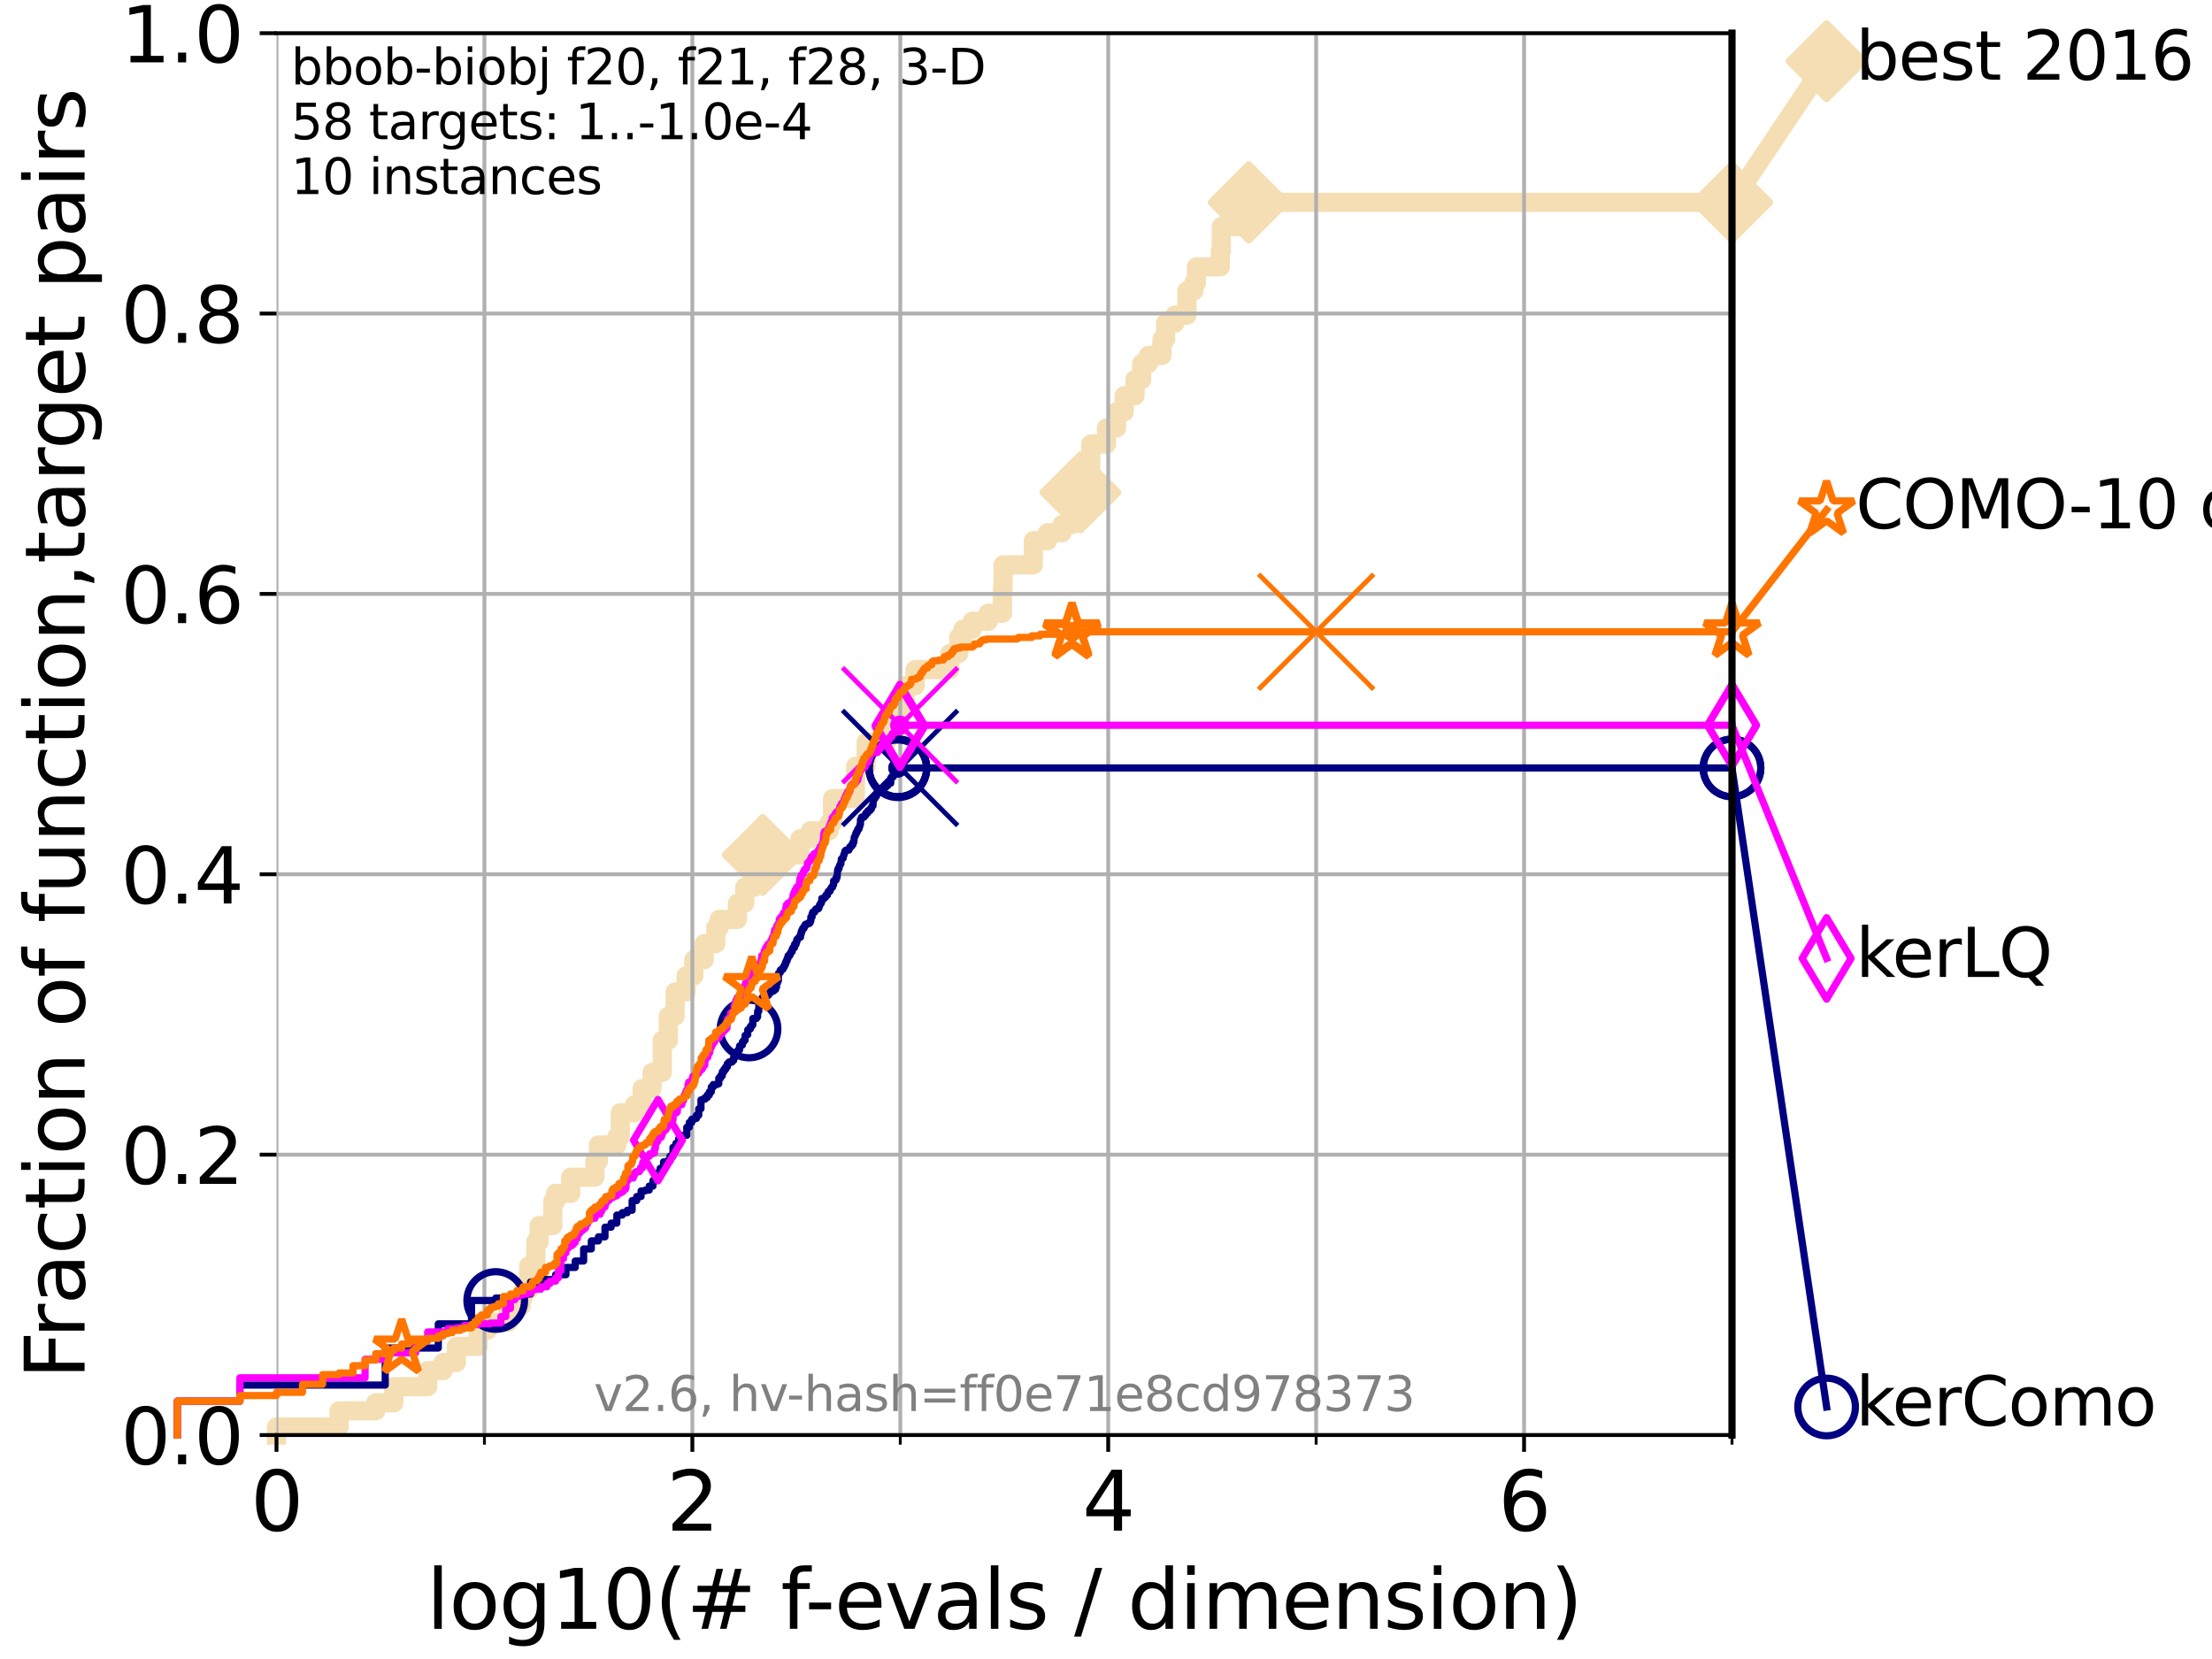 <?xml version="1.0" encoding="utf-8" standalone="no"?>
<!DOCTYPE svg PUBLIC "-//W3C//DTD SVG 1.1//EN"
  "http://www.w3.org/Graphics/SVG/1.1/DTD/svg11.dtd">
<svg xmlns:xlink="http://www.w3.org/1999/xlink" width="460.8pt" height="345.6pt" viewBox="0 0 460.8 345.6" xmlns="http://www.w3.org/2000/svg" version="1.1">
 <defs>
  <style type="text/css">*{stroke-linejoin: round; stroke-linecap: butt}</style>
 </defs>
 <g id="figure_1">
  <g id="patch_1">
   <path d="M 0 345.6 
L 460.8 345.6 
L 460.8 0 
L 0 0 
z
" style="fill: #ffffff"/>
  </g>
  <g id="axes_1">
   <g id="patch_2">
    <path d="M 57.6 298.944 
L 360.806 298.944 
L 360.806 6.912 
L 57.6 6.912 
z
" style="fill: #ffffff"/>
   </g>
   <g id="line2d_1">
    <path d="M 57.6 298.944 
L 57.6 297.266 
L 70.639 297.266 
L 70.639 293.909 
L 78.267 293.909 
L 78.267 292.231 
L 82.042 292.231 
L 82.042 288.874 
L 89.09 288.874 
L 89.09 285.517 
L 92.323 285.517 
L 92.323 283.839 
L 95.081 283.839 
L 95.081 280.482 
L 99.617 280.482 
L 99.617 277.126 
L 101.532 277.126 
L 101.532 275.447 
L 105.851 275.447 
L 105.851 272.09 
L 108.543 272.09 
L 108.543 270.412 
L 108.956 270.412 
L 108.956 268.734 
L 110.145 268.734 
L 110.145 263.699 
L 111.621 263.699 
L 111.621 258.664 
L 112.318 258.664 
L 112.318 255.307 
L 115.168 255.307 
L 115.168 250.272 
L 115.747 250.272 
L 115.747 248.594 
L 118.89 248.594 
L 118.89 245.237 
L 123.936 245.237 
L 123.936 241.88 
L 124.66 241.88 
L 124.66 238.524 
L 128.499 238.524 
L 128.499 236.845 
L 129.209 236.845 
L 129.209 231.81 
L 132.169 231.81 
L 132.169 230.132 
L 133.766 230.132 
L 133.766 226.775 
L 135.835 226.775 
L 135.835 223.418 
L 137.963 223.418 
L 137.963 216.705 
L 139.232 216.705 
L 139.232 211.67 
L 140.65 211.67 
L 140.65 206.635 
L 142.933 206.635 
L 142.933 203.278 
L 144.541 203.278 
L 144.541 199.922 
L 146.695 199.922 
L 146.695 196.565 
L 149.118 196.565 
L 149.118 193.208 
L 149.829 193.208 
L 149.829 191.53 
L 153.613 191.53 
L 153.613 188.173 
L 155.148 188.173 
L 155.148 184.817 
L 157.144 184.817 
L 157.144 179.782 
L 158.891 179.782 
L 158.891 178.103 
L 166.633 178.103 
L 166.633 174.746 
L 168.825 174.746 
L 168.825 173.068 
L 172.732 173.068 
L 172.732 171.39 
L 173.436 171.39 
L 173.436 166.355 
L 178.154 166.355 
L 178.247 159.641 
L 180.429 159.641 
L 180.429 154.606 
L 184.694 154.606 
L 184.694 152.928 
L 186.823 152.928 
L 186.823 147.893 
L 188.547 147.893 
L 188.547 142.858 
L 190.643 142.858 
L 190.643 139.501 
L 197.86 139.501 
L 197.86 136.145 
L 199.712 136.145 
L 199.712 132.788 
L 200.591 132.788 
L 200.591 131.11 
L 202.537 131.11 
L 202.537 129.431 
L 205.845 129.431 
L 205.845 127.753 
L 208.837 127.753 
L 208.837 122.718 
L 208.954 122.718 
L 208.954 117.683 
L 215.257 117.683 
L 215.257 112.648 
L 218.221 112.648 
L 218.221 110.969 
L 221.251 110.969 
L 221.251 109.291 
L 223.326 109.291 
L 223.326 107.613 
L 225.071 107.613 
L 225.071 102.578 
L 225.528 102.578 
L 225.528 97.543 
L 227.221 97.543 
L 227.221 92.508 
L 230.496 92.508 
L 230.496 89.151 
L 232.601 89.151 
L 232.601 85.794 
L 234.197 85.794 
L 234.197 82.438 
L 236.442 82.438 
L 236.442 79.081 
L 237.837 79.081 
L 237.837 75.724 
L 239.243 75.724 
L 239.243 74.046 
L 242.054 74.046 
L 242.054 70.689 
L 242.821 70.689 
L 242.821 67.332 
L 244.736 67.332 
L 244.736 65.654 
L 247.254 65.654 
L 247.254 60.619 
L 248.689 60.619 
L 248.689 58.941 
L 249.241 58.941 
L 249.241 55.584 
L 254.23 55.584 
L 254.23 52.227 
L 254.418 52.227 
L 254.418 47.192 
L 260.159 47.192 
L 260.159 42.157 
L 360.806 42.157 
L 360.806 42.157 
" style="fill: none; stroke: #f5deb3; stroke-width: 4; stroke-linecap: square"/>
   </g>
   <g id="line2d_2">
    <defs>
     <path id="ma4af5e9c0b" d="M -0 7.778 
L 7.778 0 
L 0 -7.778 
L -7.778 -0 
z
" style="stroke: #f5deb3; stroke-width: 1.5; stroke-linejoin: miter"/>
    </defs>
    <g>
     <use xlink:href="#ma4af5e9c0b" x="158.891" y="178.103" style="fill: #f5deb3; stroke: #f5deb3; stroke-width: 1.5; stroke-linejoin: miter"/>
     <use xlink:href="#ma4af5e9c0b" x="225.071" y="102.578" style="fill: #f5deb3; stroke: #f5deb3; stroke-width: 1.5; stroke-linejoin: miter"/>
     <use xlink:href="#ma4af5e9c0b" x="260.159" y="42.157" style="fill: #f5deb3; stroke: #f5deb3; stroke-width: 1.5; stroke-linejoin: miter"/>
     <use xlink:href="#ma4af5e9c0b" x="260.159" y="42.157" style="fill: #f5deb3; stroke: #f5deb3; stroke-width: 1.5; stroke-linejoin: miter"/>
     <use xlink:href="#ma4af5e9c0b" x="360.806" y="42.157" style="fill: #f5deb3; stroke: #f5deb3; stroke-width: 1.5; stroke-linejoin: miter"/>
    </g>
   </g>
   <g id="line2d_3">
    <path style="fill: none; stroke: #f5deb3; stroke-width: 4; stroke-linecap: square"/>
    <g/>
   </g>
   <g id="line2d_4">
    <path d="M 360.806 42.157 
L 380.515 12.753 
" style="fill: none; stroke: #f5deb3; stroke-width: 4; stroke-linecap: square"/>
    <g>
     <use xlink:href="#ma4af5e9c0b" x="360.806" y="42.157" style="fill: #f5deb3; stroke: #f5deb3; stroke-width: 1.5; stroke-linejoin: miter"/>
     <use xlink:href="#ma4af5e9c0b" x="380.515" y="12.753" style="fill: #f5deb3; stroke: #f5deb3; stroke-width: 1.5; stroke-linejoin: miter"/>
    </g>
   </g>
   <g id="matplotlib.axis_1">
    <g id="xtick_1">
     <g id="line2d_5">
      <path d="M 57.6 298.944 
L 57.6 6.912 
" clip-path="url(#p9660f8eb9b)" style="fill: none; stroke: #b0b0b0; stroke-width: 0.8; stroke-linecap: square"/>
     </g>
     <g id="line2d_6">
      <defs>
       <path id="m53a2bb2b5a" d="M 0 0 
L 0 3.5 
" style="stroke: #000000; stroke-width: 0.8"/>
      </defs>
      <g>
       <use xlink:href="#m53a2bb2b5a" x="57.6" y="298.944" style="stroke: #000000; stroke-width: 0.8"/>
      </g>
     </g>
     <g id="text_1">
      <!-- 0 -->
      <g transform="translate(52.192 318.861) scale(0.17 -0.17)">
       <defs>
        <path id="DejaVuSans-30" d="M 2034 4250 
Q 1547 4250 1301 3770 
Q 1056 3291 1056 2328 
Q 1056 1369 1301 889 
Q 1547 409 2034 409 
Q 2525 409 2770 889 
Q 3016 1369 3016 2328 
Q 3016 3291 2770 3770 
Q 2525 4250 2034 4250 
z
M 2034 4750 
Q 2819 4750 3233 4129 
Q 3647 3509 3647 2328 
Q 3647 1150 3233 529 
Q 2819 -91 2034 -91 
Q 1250 -91 836 529 
Q 422 1150 422 2328 
Q 422 3509 836 4129 
Q 1250 4750 2034 4750 
z
" transform="scale(0.016)"/>
       </defs>
       <use xlink:href="#DejaVuSans-30"/>
      </g>
     </g>
    </g>
    <g id="xtick_2">
     <g id="line2d_7">
      <path d="M 144.23 298.944 
L 144.23 6.912 
" clip-path="url(#p9660f8eb9b)" style="fill: none; stroke: #b0b0b0; stroke-width: 0.8; stroke-linecap: square"/>
     </g>
     <g id="line2d_8">
      <g>
       <use xlink:href="#m53a2bb2b5a" x="144.23" y="298.944" style="stroke: #000000; stroke-width: 0.8"/>
      </g>
     </g>
     <g id="text_2">
      <!-- 2 -->
      <g transform="translate(138.822 318.861) scale(0.17 -0.17)">
       <defs>
        <path id="DejaVuSans-32" d="M 1228 531 
L 3431 531 
L 3431 0 
L 469 0 
L 469 531 
Q 828 903 1448 1529 
Q 2069 2156 2228 2338 
Q 2531 2678 2651 2914 
Q 2772 3150 2772 3378 
Q 2772 3750 2511 3984 
Q 2250 4219 1831 4219 
Q 1534 4219 1204 4116 
Q 875 4013 500 3803 
L 500 4441 
Q 881 4594 1212 4672 
Q 1544 4750 1819 4750 
Q 2544 4750 2975 4387 
Q 3406 4025 3406 3419 
Q 3406 3131 3298 2873 
Q 3191 2616 2906 2266 
Q 2828 2175 2409 1742 
Q 1991 1309 1228 531 
z
" transform="scale(0.016)"/>
       </defs>
       <use xlink:href="#DejaVuSans-32"/>
      </g>
     </g>
    </g>
    <g id="xtick_3">
     <g id="line2d_9">
      <path d="M 230.861 298.944 
L 230.861 6.912 
" clip-path="url(#p9660f8eb9b)" style="fill: none; stroke: #b0b0b0; stroke-width: 0.8; stroke-linecap: square"/>
     </g>
     <g id="line2d_10">
      <g>
       <use xlink:href="#m53a2bb2b5a" x="230.861" y="298.944" style="stroke: #000000; stroke-width: 0.8"/>
      </g>
     </g>
     <g id="text_3">
      <!-- 4 -->
      <g transform="translate(225.453 318.861) scale(0.17 -0.17)">
       <defs>
        <path id="DejaVuSans-34" d="M 2419 4116 
L 825 1625 
L 2419 1625 
L 2419 4116 
z
M 2253 4666 
L 3047 4666 
L 3047 1625 
L 3713 1625 
L 3713 1100 
L 3047 1100 
L 3047 0 
L 2419 0 
L 2419 1100 
L 313 1100 
L 313 1709 
L 2253 4666 
z
" transform="scale(0.016)"/>
       </defs>
       <use xlink:href="#DejaVuSans-34"/>
      </g>
     </g>
    </g>
    <g id="xtick_4">
     <g id="line2d_11">
      <path d="M 317.491 298.944 
L 317.491 6.912 
" clip-path="url(#p9660f8eb9b)" style="fill: none; stroke: #b0b0b0; stroke-width: 0.8; stroke-linecap: square"/>
     </g>
     <g id="line2d_12">
      <g>
       <use xlink:href="#m53a2bb2b5a" x="317.491" y="298.944" style="stroke: #000000; stroke-width: 0.8"/>
      </g>
     </g>
     <g id="text_4">
      <!-- 6 -->
      <g transform="translate(312.083 318.861) scale(0.17 -0.17)">
       <defs>
        <path id="DejaVuSans-36" d="M 2113 2584 
Q 1688 2584 1439 2293 
Q 1191 2003 1191 1497 
Q 1191 994 1439 701 
Q 1688 409 2113 409 
Q 2538 409 2786 701 
Q 3034 994 3034 1497 
Q 3034 2003 2786 2293 
Q 2538 2584 2113 2584 
z
M 3366 4563 
L 3366 3988 
Q 3128 4100 2886 4159 
Q 2644 4219 2406 4219 
Q 1781 4219 1451 3797 
Q 1122 3375 1075 2522 
Q 1259 2794 1537 2939 
Q 1816 3084 2150 3084 
Q 2853 3084 3261 2657 
Q 3669 2231 3669 1497 
Q 3669 778 3244 343 
Q 2819 -91 2113 -91 
Q 1303 -91 875 529 
Q 447 1150 447 2328 
Q 447 3434 972 4092 
Q 1497 4750 2381 4750 
Q 2619 4750 2861 4703 
Q 3103 4656 3366 4563 
z
" transform="scale(0.016)"/>
       </defs>
       <use xlink:href="#DejaVuSans-36"/>
      </g>
     </g>
    </g>
    <g id="xtick_5">
     <g id="line2d_13">
      <path d="M 100.915 298.944 
L 100.915 6.912 
" clip-path="url(#p9660f8eb9b)" style="fill: none; stroke: #b0b0b0; stroke-width: 0.8; stroke-linecap: square"/>
     </g>
     <g id="line2d_14">
      <defs>
       <path id="m7d61f67838" d="M 0 0 
L 0 2 
" style="stroke: #000000; stroke-width: 0.6"/>
      </defs>
      <g>
       <use xlink:href="#m7d61f67838" x="100.915" y="298.944" style="stroke: #000000; stroke-width: 0.6"/>
      </g>
     </g>
    </g>
    <g id="xtick_6">
     <g id="line2d_15">
      <path d="M 187.546 298.944 
L 187.546 6.912 
" clip-path="url(#p9660f8eb9b)" style="fill: none; stroke: #b0b0b0; stroke-width: 0.8; stroke-linecap: square"/>
     </g>
     <g id="line2d_16">
      <g>
       <use xlink:href="#m7d61f67838" x="187.546" y="298.944" style="stroke: #000000; stroke-width: 0.6"/>
      </g>
     </g>
    </g>
    <g id="xtick_7">
     <g id="line2d_17">
      <path d="M 274.176 298.944 
L 274.176 6.912 
" clip-path="url(#p9660f8eb9b)" style="fill: none; stroke: #b0b0b0; stroke-width: 0.8; stroke-linecap: square"/>
     </g>
     <g id="line2d_18">
      <g>
       <use xlink:href="#m7d61f67838" x="274.176" y="298.944" style="stroke: #000000; stroke-width: 0.6"/>
      </g>
     </g>
    </g>
    <g id="xtick_8">
     <g id="line2d_19">
      <path d="M 360.806 298.944 
L 360.806 6.912 
" clip-path="url(#p9660f8eb9b)" style="fill: none; stroke: #b0b0b0; stroke-width: 0.8; stroke-linecap: square"/>
     </g>
     <g id="line2d_20">
      <g>
       <use xlink:href="#m7d61f67838" x="360.806" y="298.944" style="stroke: #000000; stroke-width: 0.6"/>
      </g>
     </g>
    </g>
    <g id="text_5">
     <!-- log10(# f-evals / dimension) -->
     <g transform="translate(88.823 339.314) scale(0.17 -0.17)">
      <defs>
       <path id="DejaVuSans-6c" d="M 603 4863 
L 1178 4863 
L 1178 0 
L 603 0 
L 603 4863 
z
" transform="scale(0.016)"/>
       <path id="DejaVuSans-6f" d="M 1959 3097 
Q 1497 3097 1228 2736 
Q 959 2375 959 1747 
Q 959 1119 1226 758 
Q 1494 397 1959 397 
Q 2419 397 2687 759 
Q 2956 1122 2956 1747 
Q 2956 2369 2687 2733 
Q 2419 3097 1959 3097 
z
M 1959 3584 
Q 2709 3584 3137 3096 
Q 3566 2609 3566 1747 
Q 3566 888 3137 398 
Q 2709 -91 1959 -91 
Q 1206 -91 779 398 
Q 353 888 353 1747 
Q 353 2609 779 3096 
Q 1206 3584 1959 3584 
z
" transform="scale(0.016)"/>
       <path id="DejaVuSans-67" d="M 2906 1791 
Q 2906 2416 2648 2759 
Q 2391 3103 1925 3103 
Q 1463 3103 1205 2759 
Q 947 2416 947 1791 
Q 947 1169 1205 825 
Q 1463 481 1925 481 
Q 2391 481 2648 825 
Q 2906 1169 2906 1791 
z
M 3481 434 
Q 3481 -459 3084 -895 
Q 2688 -1331 1869 -1331 
Q 1566 -1331 1297 -1286 
Q 1028 -1241 775 -1147 
L 775 -588 
Q 1028 -725 1275 -790 
Q 1522 -856 1778 -856 
Q 2344 -856 2625 -561 
Q 2906 -266 2906 331 
L 2906 616 
Q 2728 306 2450 153 
Q 2172 0 1784 0 
Q 1141 0 747 490 
Q 353 981 353 1791 
Q 353 2603 747 3093 
Q 1141 3584 1784 3584 
Q 2172 3584 2450 3431 
Q 2728 3278 2906 2969 
L 2906 3500 
L 3481 3500 
L 3481 434 
z
" transform="scale(0.016)"/>
       <path id="DejaVuSans-31" d="M 794 531 
L 1825 531 
L 1825 4091 
L 703 3866 
L 703 4441 
L 1819 4666 
L 2450 4666 
L 2450 531 
L 3481 531 
L 3481 0 
L 794 0 
L 794 531 
z
" transform="scale(0.016)"/>
       <path id="DejaVuSans-28" d="M 1984 4856 
Q 1566 4138 1362 3434 
Q 1159 2731 1159 2009 
Q 1159 1288 1364 580 
Q 1569 -128 1984 -844 
L 1484 -844 
Q 1016 -109 783 600 
Q 550 1309 550 2009 
Q 550 2706 781 3412 
Q 1013 4119 1484 4856 
L 1984 4856 
z
" transform="scale(0.016)"/>
       <path id="DejaVuSans-23" d="M 3272 2816 
L 2363 2816 
L 2100 1772 
L 3016 1772 
L 3272 2816 
z
M 2803 4594 
L 2478 3297 
L 3391 3297 
L 3719 4594 
L 4219 4594 
L 3897 3297 
L 4872 3297 
L 4872 2816 
L 3775 2816 
L 3519 1772 
L 4513 1772 
L 4513 1294 
L 3397 1294 
L 3072 0 
L 2572 0 
L 2894 1294 
L 1978 1294 
L 1656 0 
L 1153 0 
L 1478 1294 
L 494 1294 
L 494 1772 
L 1594 1772 
L 1856 2816 
L 850 2816 
L 850 3297 
L 1978 3297 
L 2297 4594 
L 2803 4594 
z
" transform="scale(0.016)"/>
       <path id="DejaVuSans-20" transform="scale(0.016)"/>
       <path id="DejaVuSans-66" d="M 2375 4863 
L 2375 4384 
L 1825 4384 
Q 1516 4384 1395 4259 
Q 1275 4134 1275 3809 
L 1275 3500 
L 2222 3500 
L 2222 3053 
L 1275 3053 
L 1275 0 
L 697 0 
L 697 3053 
L 147 3053 
L 147 3500 
L 697 3500 
L 697 3744 
Q 697 4328 969 4595 
Q 1241 4863 1831 4863 
L 2375 4863 
z
" transform="scale(0.016)"/>
       <path id="DejaVuSans-2d" d="M 313 2009 
L 1997 2009 
L 1997 1497 
L 313 1497 
L 313 2009 
z
" transform="scale(0.016)"/>
       <path id="DejaVuSans-65" d="M 3597 1894 
L 3597 1613 
L 953 1613 
Q 991 1019 1311 708 
Q 1631 397 2203 397 
Q 2534 397 2845 478 
Q 3156 559 3463 722 
L 3463 178 
Q 3153 47 2828 -22 
Q 2503 -91 2169 -91 
Q 1331 -91 842 396 
Q 353 884 353 1716 
Q 353 2575 817 3079 
Q 1281 3584 2069 3584 
Q 2775 3584 3186 3129 
Q 3597 2675 3597 1894 
z
M 3022 2063 
Q 3016 2534 2758 2815 
Q 2500 3097 2075 3097 
Q 1594 3097 1305 2825 
Q 1016 2553 972 2059 
L 3022 2063 
z
" transform="scale(0.016)"/>
       <path id="DejaVuSans-76" d="M 191 3500 
L 800 3500 
L 1894 563 
L 2988 3500 
L 3597 3500 
L 2284 0 
L 1503 0 
L 191 3500 
z
" transform="scale(0.016)"/>
       <path id="DejaVuSans-61" d="M 2194 1759 
Q 1497 1759 1228 1600 
Q 959 1441 959 1056 
Q 959 750 1161 570 
Q 1363 391 1709 391 
Q 2188 391 2477 730 
Q 2766 1069 2766 1631 
L 2766 1759 
L 2194 1759 
z
M 3341 1997 
L 3341 0 
L 2766 0 
L 2766 531 
Q 2569 213 2275 61 
Q 1981 -91 1556 -91 
Q 1019 -91 701 211 
Q 384 513 384 1019 
Q 384 1609 779 1909 
Q 1175 2209 1959 2209 
L 2766 2209 
L 2766 2266 
Q 2766 2663 2505 2880 
Q 2244 3097 1772 3097 
Q 1472 3097 1187 3025 
Q 903 2953 641 2809 
L 641 3341 
Q 956 3463 1253 3523 
Q 1550 3584 1831 3584 
Q 2591 3584 2966 3190 
Q 3341 2797 3341 1997 
z
" transform="scale(0.016)"/>
       <path id="DejaVuSans-73" d="M 2834 3397 
L 2834 2853 
Q 2591 2978 2328 3040 
Q 2066 3103 1784 3103 
Q 1356 3103 1142 2972 
Q 928 2841 928 2578 
Q 928 2378 1081 2264 
Q 1234 2150 1697 2047 
L 1894 2003 
Q 2506 1872 2764 1633 
Q 3022 1394 3022 966 
Q 3022 478 2636 193 
Q 2250 -91 1575 -91 
Q 1294 -91 989 -36 
Q 684 19 347 128 
L 347 722 
Q 666 556 975 473 
Q 1284 391 1588 391 
Q 1994 391 2212 530 
Q 2431 669 2431 922 
Q 2431 1156 2273 1281 
Q 2116 1406 1581 1522 
L 1381 1569 
Q 847 1681 609 1914 
Q 372 2147 372 2553 
Q 372 3047 722 3315 
Q 1072 3584 1716 3584 
Q 2034 3584 2315 3537 
Q 2597 3491 2834 3397 
z
" transform="scale(0.016)"/>
       <path id="DejaVuSans-2f" d="M 1625 4666 
L 2156 4666 
L 531 -594 
L 0 -594 
L 1625 4666 
z
" transform="scale(0.016)"/>
       <path id="DejaVuSans-64" d="M 2906 2969 
L 2906 4863 
L 3481 4863 
L 3481 0 
L 2906 0 
L 2906 525 
Q 2725 213 2448 61 
Q 2172 -91 1784 -91 
Q 1150 -91 751 415 
Q 353 922 353 1747 
Q 353 2572 751 3078 
Q 1150 3584 1784 3584 
Q 2172 3584 2448 3432 
Q 2725 3281 2906 2969 
z
M 947 1747 
Q 947 1113 1208 752 
Q 1469 391 1925 391 
Q 2381 391 2643 752 
Q 2906 1113 2906 1747 
Q 2906 2381 2643 2742 
Q 2381 3103 1925 3103 
Q 1469 3103 1208 2742 
Q 947 2381 947 1747 
z
" transform="scale(0.016)"/>
       <path id="DejaVuSans-69" d="M 603 3500 
L 1178 3500 
L 1178 0 
L 603 0 
L 603 3500 
z
M 603 4863 
L 1178 4863 
L 1178 4134 
L 603 4134 
L 603 4863 
z
" transform="scale(0.016)"/>
       <path id="DejaVuSans-6d" d="M 3328 2828 
Q 3544 3216 3844 3400 
Q 4144 3584 4550 3584 
Q 5097 3584 5394 3201 
Q 5691 2819 5691 2113 
L 5691 0 
L 5113 0 
L 5113 2094 
Q 5113 2597 4934 2840 
Q 4756 3084 4391 3084 
Q 3944 3084 3684 2787 
Q 3425 2491 3425 1978 
L 3425 0 
L 2847 0 
L 2847 2094 
Q 2847 2600 2669 2842 
Q 2491 3084 2119 3084 
Q 1678 3084 1418 2786 
Q 1159 2488 1159 1978 
L 1159 0 
L 581 0 
L 581 3500 
L 1159 3500 
L 1159 2956 
Q 1356 3278 1631 3431 
Q 1906 3584 2284 3584 
Q 2666 3584 2933 3390 
Q 3200 3197 3328 2828 
z
" transform="scale(0.016)"/>
       <path id="DejaVuSans-6e" d="M 3513 2113 
L 3513 0 
L 2938 0 
L 2938 2094 
Q 2938 2591 2744 2837 
Q 2550 3084 2163 3084 
Q 1697 3084 1428 2787 
Q 1159 2491 1159 1978 
L 1159 0 
L 581 0 
L 581 3500 
L 1159 3500 
L 1159 2956 
Q 1366 3272 1645 3428 
Q 1925 3584 2291 3584 
Q 2894 3584 3203 3211 
Q 3513 2838 3513 2113 
z
" transform="scale(0.016)"/>
       <path id="DejaVuSans-29" d="M 513 4856 
L 1013 4856 
Q 1481 4119 1714 3412 
Q 1947 2706 1947 2009 
Q 1947 1309 1714 600 
Q 1481 -109 1013 -844 
L 513 -844 
Q 928 -128 1133 580 
Q 1338 1288 1338 2009 
Q 1338 2731 1133 3434 
Q 928 4138 513 4856 
z
" transform="scale(0.016)"/>
      </defs>
      <use xlink:href="#DejaVuSans-6c"/>
      <use xlink:href="#DejaVuSans-6f" x="27.783"/>
      <use xlink:href="#DejaVuSans-67" x="88.965"/>
      <use xlink:href="#DejaVuSans-31" x="152.441"/>
      <use xlink:href="#DejaVuSans-30" x="216.064"/>
      <use xlink:href="#DejaVuSans-28" x="279.688"/>
      <use xlink:href="#DejaVuSans-23" x="318.701"/>
      <use xlink:href="#DejaVuSans-20" x="402.49"/>
      <use xlink:href="#DejaVuSans-66" x="434.277"/>
      <use xlink:href="#DejaVuSans-2d" x="463.982"/>
      <use xlink:href="#DejaVuSans-65" x="500.066"/>
      <use xlink:href="#DejaVuSans-76" x="561.59"/>
      <use xlink:href="#DejaVuSans-61" x="620.77"/>
      <use xlink:href="#DejaVuSans-6c" x="682.049"/>
      <use xlink:href="#DejaVuSans-73" x="709.832"/>
      <use xlink:href="#DejaVuSans-20" x="761.932"/>
      <use xlink:href="#DejaVuSans-2f" x="793.719"/>
      <use xlink:href="#DejaVuSans-20" x="827.41"/>
      <use xlink:href="#DejaVuSans-64" x="859.197"/>
      <use xlink:href="#DejaVuSans-69" x="922.674"/>
      <use xlink:href="#DejaVuSans-6d" x="950.457"/>
      <use xlink:href="#DejaVuSans-65" x="1047.869"/>
      <use xlink:href="#DejaVuSans-6e" x="1109.393"/>
      <use xlink:href="#DejaVuSans-73" x="1172.771"/>
      <use xlink:href="#DejaVuSans-69" x="1224.871"/>
      <use xlink:href="#DejaVuSans-6f" x="1252.654"/>
      <use xlink:href="#DejaVuSans-6e" x="1313.836"/>
      <use xlink:href="#DejaVuSans-29" x="1377.215"/>
     </g>
    </g>
   </g>
   <g id="matplotlib.axis_2">
    <g id="ytick_1">
     <g id="line2d_21">
      <path d="M 57.6 298.944 
L 360.806 298.944 
" clip-path="url(#p9660f8eb9b)" style="fill: none; stroke: #b0b0b0; stroke-width: 0.8; stroke-linecap: square"/>
     </g>
     <g id="line2d_22">
      <defs>
       <path id="m8a76d1425d" d="M 0 0 
L -3.5 0 
" style="stroke: #000000; stroke-width: 0.8"/>
      </defs>
      <g>
       <use xlink:href="#m8a76d1425d" x="57.6" y="298.944" style="stroke: #000000; stroke-width: 0.8"/>
      </g>
     </g>
     <g id="text_6">
      <!-- 0.0 -->
      <g transform="translate(25.155 305.023) scale(0.16 -0.16)">
       <defs>
        <path id="DejaVuSans-2e" d="M 684 794 
L 1344 794 
L 1344 0 
L 684 0 
L 684 794 
z
" transform="scale(0.016)"/>
       </defs>
       <use xlink:href="#DejaVuSans-30"/>
       <use xlink:href="#DejaVuSans-2e" x="63.623"/>
       <use xlink:href="#DejaVuSans-30" x="95.41"/>
      </g>
     </g>
    </g>
    <g id="ytick_2">
     <g id="line2d_23">
      <path d="M 57.6 240.538 
L 360.806 240.538 
" clip-path="url(#p9660f8eb9b)" style="fill: none; stroke: #b0b0b0; stroke-width: 0.8; stroke-linecap: square"/>
     </g>
     <g id="line2d_24">
      <g>
       <use xlink:href="#m8a76d1425d" x="57.6" y="240.538" style="stroke: #000000; stroke-width: 0.8"/>
      </g>
     </g>
     <g id="text_7">
      <!-- 0.2 -->
      <g transform="translate(25.155 246.616) scale(0.16 -0.16)">
       <use xlink:href="#DejaVuSans-30"/>
       <use xlink:href="#DejaVuSans-2e" x="63.623"/>
       <use xlink:href="#DejaVuSans-32" x="95.41"/>
      </g>
     </g>
    </g>
    <g id="ytick_3">
     <g id="line2d_25">
      <path d="M 57.6 182.131 
L 360.806 182.131 
" clip-path="url(#p9660f8eb9b)" style="fill: none; stroke: #b0b0b0; stroke-width: 0.8; stroke-linecap: square"/>
     </g>
     <g id="line2d_26">
      <g>
       <use xlink:href="#m8a76d1425d" x="57.6" y="182.131" style="stroke: #000000; stroke-width: 0.8"/>
      </g>
     </g>
     <g id="text_8">
      <!-- 0.4 -->
      <g transform="translate(25.155 188.21) scale(0.16 -0.16)">
       <use xlink:href="#DejaVuSans-30"/>
       <use xlink:href="#DejaVuSans-2e" x="63.623"/>
       <use xlink:href="#DejaVuSans-34" x="95.41"/>
      </g>
     </g>
    </g>
    <g id="ytick_4">
     <g id="line2d_27">
      <path d="M 57.6 123.725 
L 360.806 123.725 
" clip-path="url(#p9660f8eb9b)" style="fill: none; stroke: #b0b0b0; stroke-width: 0.8; stroke-linecap: square"/>
     </g>
     <g id="line2d_28">
      <g>
       <use xlink:href="#m8a76d1425d" x="57.6" y="123.725" style="stroke: #000000; stroke-width: 0.8"/>
      </g>
     </g>
     <g id="text_9">
      <!-- 0.6 -->
      <g transform="translate(25.155 129.804) scale(0.16 -0.16)">
       <use xlink:href="#DejaVuSans-30"/>
       <use xlink:href="#DejaVuSans-2e" x="63.623"/>
       <use xlink:href="#DejaVuSans-36" x="95.41"/>
      </g>
     </g>
    </g>
    <g id="ytick_5">
     <g id="line2d_29">
      <path d="M 57.6 65.318 
L 360.806 65.318 
" clip-path="url(#p9660f8eb9b)" style="fill: none; stroke: #b0b0b0; stroke-width: 0.8; stroke-linecap: square"/>
     </g>
     <g id="line2d_30">
      <g>
       <use xlink:href="#m8a76d1425d" x="57.6" y="65.318" style="stroke: #000000; stroke-width: 0.8"/>
      </g>
     </g>
     <g id="text_10">
      <!-- 0.8 -->
      <g transform="translate(25.155 71.397) scale(0.16 -0.16)">
       <defs>
        <path id="DejaVuSans-38" d="M 2034 2216 
Q 1584 2216 1326 1975 
Q 1069 1734 1069 1313 
Q 1069 891 1326 650 
Q 1584 409 2034 409 
Q 2484 409 2743 651 
Q 3003 894 3003 1313 
Q 3003 1734 2745 1975 
Q 2488 2216 2034 2216 
z
M 1403 2484 
Q 997 2584 770 2862 
Q 544 3141 544 3541 
Q 544 4100 942 4425 
Q 1341 4750 2034 4750 
Q 2731 4750 3128 4425 
Q 3525 4100 3525 3541 
Q 3525 3141 3298 2862 
Q 3072 2584 2669 2484 
Q 3125 2378 3379 2068 
Q 3634 1759 3634 1313 
Q 3634 634 3220 271 
Q 2806 -91 2034 -91 
Q 1263 -91 848 271 
Q 434 634 434 1313 
Q 434 1759 690 2068 
Q 947 2378 1403 2484 
z
M 1172 3481 
Q 1172 3119 1398 2916 
Q 1625 2713 2034 2713 
Q 2441 2713 2670 2916 
Q 2900 3119 2900 3481 
Q 2900 3844 2670 4047 
Q 2441 4250 2034 4250 
Q 1625 4250 1398 4047 
Q 1172 3844 1172 3481 
z
" transform="scale(0.016)"/>
       </defs>
       <use xlink:href="#DejaVuSans-30"/>
       <use xlink:href="#DejaVuSans-2e" x="63.623"/>
       <use xlink:href="#DejaVuSans-38" x="95.41"/>
      </g>
     </g>
    </g>
    <g id="ytick_6">
     <g id="line2d_31">
      <path d="M 57.6 6.912 
L 360.806 6.912 
" clip-path="url(#p9660f8eb9b)" style="fill: none; stroke: #b0b0b0; stroke-width: 0.8; stroke-linecap: square"/>
     </g>
     <g id="line2d_32">
      <g>
       <use xlink:href="#m8a76d1425d" x="57.6" y="6.912" style="stroke: #000000; stroke-width: 0.8"/>
      </g>
     </g>
     <g id="text_11">
      <!-- 1.0 -->
      <g transform="translate(25.155 12.991) scale(0.16 -0.16)">
       <use xlink:href="#DejaVuSans-31"/>
       <use xlink:href="#DejaVuSans-2e" x="63.623"/>
       <use xlink:href="#DejaVuSans-30" x="95.41"/>
      </g>
     </g>
    </g>
    <g id="text_12">
     <!-- Fraction of function,target pairs -->
     <g transform="translate(17.62 287.313) rotate(-90) scale(0.17 -0.17)">
      <defs>
       <path id="DejaVuSans-46" d="M 628 4666 
L 3309 4666 
L 3309 4134 
L 1259 4134 
L 1259 2759 
L 3109 2759 
L 3109 2228 
L 1259 2228 
L 1259 0 
L 628 0 
L 628 4666 
z
" transform="scale(0.016)"/>
       <path id="DejaVuSans-72" d="M 2631 2963 
Q 2534 3019 2420 3045 
Q 2306 3072 2169 3072 
Q 1681 3072 1420 2755 
Q 1159 2438 1159 1844 
L 1159 0 
L 581 0 
L 581 3500 
L 1159 3500 
L 1159 2956 
Q 1341 3275 1631 3429 
Q 1922 3584 2338 3584 
Q 2397 3584 2469 3576 
Q 2541 3569 2628 3553 
L 2631 2963 
z
" transform="scale(0.016)"/>
       <path id="DejaVuSans-63" d="M 3122 3366 
L 3122 2828 
Q 2878 2963 2633 3030 
Q 2388 3097 2138 3097 
Q 1578 3097 1268 2742 
Q 959 2388 959 1747 
Q 959 1106 1268 751 
Q 1578 397 2138 397 
Q 2388 397 2633 464 
Q 2878 531 3122 666 
L 3122 134 
Q 2881 22 2623 -34 
Q 2366 -91 2075 -91 
Q 1284 -91 818 406 
Q 353 903 353 1747 
Q 353 2603 823 3093 
Q 1294 3584 2113 3584 
Q 2378 3584 2631 3529 
Q 2884 3475 3122 3366 
z
" transform="scale(0.016)"/>
       <path id="DejaVuSans-74" d="M 1172 4494 
L 1172 3500 
L 2356 3500 
L 2356 3053 
L 1172 3053 
L 1172 1153 
Q 1172 725 1289 603 
Q 1406 481 1766 481 
L 2356 481 
L 2356 0 
L 1766 0 
Q 1100 0 847 248 
Q 594 497 594 1153 
L 594 3053 
L 172 3053 
L 172 3500 
L 594 3500 
L 594 4494 
L 1172 4494 
z
" transform="scale(0.016)"/>
       <path id="DejaVuSans-75" d="M 544 1381 
L 544 3500 
L 1119 3500 
L 1119 1403 
Q 1119 906 1312 657 
Q 1506 409 1894 409 
Q 2359 409 2629 706 
Q 2900 1003 2900 1516 
L 2900 3500 
L 3475 3500 
L 3475 0 
L 2900 0 
L 2900 538 
Q 2691 219 2414 64 
Q 2138 -91 1772 -91 
Q 1169 -91 856 284 
Q 544 659 544 1381 
z
M 1991 3584 
L 1991 3584 
z
" transform="scale(0.016)"/>
       <path id="DejaVuSans-2c" d="M 750 794 
L 1409 794 
L 1409 256 
L 897 -744 
L 494 -744 
L 750 256 
L 750 794 
z
" transform="scale(0.016)"/>
       <path id="DejaVuSans-70" d="M 1159 525 
L 1159 -1331 
L 581 -1331 
L 581 3500 
L 1159 3500 
L 1159 2969 
Q 1341 3281 1617 3432 
Q 1894 3584 2278 3584 
Q 2916 3584 3314 3078 
Q 3713 2572 3713 1747 
Q 3713 922 3314 415 
Q 2916 -91 2278 -91 
Q 1894 -91 1617 61 
Q 1341 213 1159 525 
z
M 3116 1747 
Q 3116 2381 2855 2742 
Q 2594 3103 2138 3103 
Q 1681 3103 1420 2742 
Q 1159 2381 1159 1747 
Q 1159 1113 1420 752 
Q 1681 391 2138 391 
Q 2594 391 2855 752 
Q 3116 1113 3116 1747 
z
" transform="scale(0.016)"/>
      </defs>
      <use xlink:href="#DejaVuSans-46"/>
      <use xlink:href="#DejaVuSans-72" x="50.27"/>
      <use xlink:href="#DejaVuSans-61" x="91.383"/>
      <use xlink:href="#DejaVuSans-63" x="152.662"/>
      <use xlink:href="#DejaVuSans-74" x="207.643"/>
      <use xlink:href="#DejaVuSans-69" x="246.852"/>
      <use xlink:href="#DejaVuSans-6f" x="274.635"/>
      <use xlink:href="#DejaVuSans-6e" x="335.816"/>
      <use xlink:href="#DejaVuSans-20" x="399.195"/>
      <use xlink:href="#DejaVuSans-6f" x="430.982"/>
      <use xlink:href="#DejaVuSans-66" x="492.164"/>
      <use xlink:href="#DejaVuSans-20" x="527.369"/>
      <use xlink:href="#DejaVuSans-66" x="559.156"/>
      <use xlink:href="#DejaVuSans-75" x="594.361"/>
      <use xlink:href="#DejaVuSans-6e" x="657.74"/>
      <use xlink:href="#DejaVuSans-63" x="721.119"/>
      <use xlink:href="#DejaVuSans-74" x="776.1"/>
      <use xlink:href="#DejaVuSans-69" x="815.309"/>
      <use xlink:href="#DejaVuSans-6f" x="843.092"/>
      <use xlink:href="#DejaVuSans-6e" x="904.273"/>
      <use xlink:href="#DejaVuSans-2c" x="967.652"/>
      <use xlink:href="#DejaVuSans-74" x="999.439"/>
      <use xlink:href="#DejaVuSans-61" x="1038.648"/>
      <use xlink:href="#DejaVuSans-72" x="1099.928"/>
      <use xlink:href="#DejaVuSans-67" x="1139.291"/>
      <use xlink:href="#DejaVuSans-65" x="1202.768"/>
      <use xlink:href="#DejaVuSans-74" x="1264.291"/>
      <use xlink:href="#DejaVuSans-20" x="1303.5"/>
      <use xlink:href="#DejaVuSans-70" x="1335.287"/>
      <use xlink:href="#DejaVuSans-61" x="1398.764"/>
      <use xlink:href="#DejaVuSans-69" x="1460.043"/>
      <use xlink:href="#DejaVuSans-72" x="1487.826"/>
      <use xlink:href="#DejaVuSans-73" x="1528.939"/>
     </g>
    </g>
   </g>
   <g id="line2d_33">
    <defs>
     <path id="m31ea8fd470" d="M 0 1.5 
C 0.398 1.5 0.779 1.342 1.061 1.061 
C 1.342 0.779 1.5 0.398 1.5 0 
C 1.5 -0.398 1.342 -0.779 1.061 -1.061 
C 0.779 -1.342 0.398 -1.5 0 -1.5 
C -0.398 -1.5 -0.779 -1.342 -1.061 -1.061 
C -1.342 -0.779 -1.5 -0.398 -1.5 0 
C -1.5 0.398 -1.342 0.779 -1.061 1.061 
C -0.779 1.342 -0.398 1.5 0 1.5 
z
" style="stroke: #f5deb3"/>
    </defs>
    <g>
     <use xlink:href="#m31ea8fd470" x="260.159" y="42.157" style="fill: #f5deb3; stroke: #f5deb3"/>
     <use xlink:href="#m31ea8fd470" x="260.159" y="42.157" style="fill: #f5deb3; stroke: #f5deb3"/>
    </g>
   </g>
   <g id="line2d_34">
    <defs>
     <path id="mb87631bf24" d="M 0 1.5 
C 0.398 1.5 0.779 1.342 1.061 1.061 
C 1.342 0.779 1.5 0.398 1.5 0 
C 1.5 -0.398 1.342 -0.779 1.061 -1.061 
C 0.779 -1.342 0.398 -1.5 0 -1.5 
C -0.398 -1.5 -0.779 -1.342 -1.061 -1.061 
C -1.342 -0.779 -1.5 -0.398 -1.5 0 
C -1.5 0.398 -1.342 0.779 -1.061 1.061 
C -0.779 1.342 -0.398 1.5 0 1.5 
z
" style="stroke: #000080"/>
    </defs>
    <g>
     <use xlink:href="#mb87631bf24" x="187.05" y="159.977" style="fill: #000080; stroke: #000080"/>
     <use xlink:href="#mb87631bf24" x="187.05" y="159.977" style="fill: #000080; stroke: #000080"/>
    </g>
   </g>
   <g id="line2d_35">
    <path d="M 36.933 298.944 
L 36.933 291.895 
L 49.973 291.895 
L 49.973 288.538 
L 80.249 288.538 
L 80.249 280.818 
L 91.306 280.818 
L 91.306 275.783 
L 98.223 275.783 
L 98.223 270.916 
L 103.27 270.916 
L 103.27 270.412 
L 107.245 270.412 
L 107.245 269.573 
L 110.525 269.573 
L 110.525 267.055 
L 113.317 267.055 
L 113.317 266.552 
L 115.747 266.552 
L 115.747 265.545 
L 117.9 265.545 
L 117.9 264.034 
L 119.831 264.034 
L 119.831 262.692 
L 121.582 262.692 
L 121.582 260.174 
L 123.184 260.174 
L 123.184 258.496 
L 124.66 258.496 
L 124.66 257.657 
L 126.029 257.657 
L 126.029 255.643 
L 127.304 255.643 
L 127.304 254.804 
L 128.499 254.804 
L 128.499 253.125 
L 129.623 253.125 
L 129.623 252.622 
L 130.683 252.622 
L 130.683 252.118 
L 131.686 252.118 
L 131.686 250.104 
L 132.639 250.104 
L 132.639 249.265 
L 133.546 249.265 
L 133.546 248.09 
L 134.411 248.09 
L 134.411 247.922 
L 135.238 247.922 
L 135.238 247.083 
L 136.03 247.083 
L 136.03 245.908 
L 136.79 245.908 
L 136.79 244.398 
L 137.521 244.398 
L 137.521 243.391 
L 138.224 243.391 
L 138.224 242.048 
L 138.902 242.048 
L 138.902 241.88 
L 139.556 241.88 
L 139.556 240.873 
L 140.189 240.873 
L 140.189 239.027 
L 140.801 239.027 
L 140.801 238.188 
L 141.393 238.188 
L 141.393 237.181 
L 141.968 237.181 
L 141.968 236.51 
L 143.066 236.51 
L 143.066 234.831 
L 143.593 234.831 
L 143.593 233.824 
L 144.105 233.824 
L 144.105 233.153 
L 144.603 233.153 
L 144.603 232.985 
L 145.088 232.985 
L 145.088 232.314 
L 145.562 232.314 
L 145.562 230.971 
L 146.023 230.971 
L 146.023 229.125 
L 146.474 229.125 
L 146.474 228.957 
L 146.914 228.957 
L 146.914 228.621 
L 147.344 228.621 
L 147.344 228.118 
L 147.764 228.118 
L 147.764 227.447 
L 148.176 227.447 
L 148.176 226.44 
L 148.578 226.44 
L 148.578 225.936 
L 149.358 225.936 
L 149.358 225.768 
L 149.736 225.768 
L 149.736 224.593 
L 150.107 224.593 
L 150.107 224.09 
L 150.47 224.09 
L 150.47 223.251 
L 150.827 223.251 
L 150.827 222.747 
L 151.177 222.747 
L 151.177 222.244 
L 151.52 222.244 
L 151.52 221.572 
L 151.858 221.572 
L 151.858 221.237 
L 152.515 221.237 
L 152.515 220.901 
L 152.835 220.901 
L 152.835 220.23 
L 153.15 220.23 
L 153.15 219.558 
L 153.46 219.558 
L 153.46 219.055 
L 153.764 219.055 
L 153.764 218.719 
L 154.064 218.719 
L 154.064 217.88 
L 154.359 217.88 
L 154.359 217.712 
L 154.65 217.712 
L 154.65 217.041 
L 154.936 217.041 
L 154.936 216.705 
L 155.218 216.705 
L 155.218 215.698 
L 155.495 215.698 
L 155.495 215.53 
L 155.769 215.53 
L 155.769 214.523 
L 156.039 214.523 
L 156.039 214.355 
L 156.305 214.355 
L 156.305 213.852 
L 156.567 213.852 
L 156.567 213.516 
L 156.825 213.516 
L 156.825 212.174 
L 157.581 212.174 
L 157.581 211.838 
L 157.826 211.838 
L 157.826 210.663 
L 158.068 210.663 
L 158.068 209.656 
L 158.306 209.656 
L 158.306 208.985 
L 158.542 208.985 
L 158.542 208.313 
L 158.775 208.313 
L 158.775 207.81 
L 159.005 207.81 
L 159.005 207.642 
L 159.457 207.642 
L 159.457 207.474 
L 159.899 207.474 
L 159.899 207.306 
L 160.116 207.306 
L 160.116 206.971 
L 160.33 206.971 
L 160.33 206.803 
L 160.542 206.803 
L 160.542 206.467 
L 161.164 206.467 
L 161.164 206.132 
L 161.567 206.132 
L 161.567 205.628 
L 161.766 205.628 
L 161.766 204.789 
L 161.962 204.789 
L 161.962 204.285 
L 162.157 204.285 
L 162.157 202.775 
L 162.349 202.775 
L 162.349 202.607 
L 162.54 202.607 
L 162.54 202.104 
L 162.728 202.104 
L 162.728 201.936 
L 163.1 201.936 
L 163.1 201.6 
L 163.283 201.6 
L 163.283 201.264 
L 163.464 201.264 
L 163.464 200.929 
L 163.644 200.929 
L 163.644 200.425 
L 163.822 200.425 
L 163.822 200.089 
L 163.998 200.089 
L 163.998 199.586 
L 164.173 199.586 
L 164.173 199.082 
L 164.517 199.082 
L 164.517 198.747 
L 164.687 198.747 
L 164.687 198.411 
L 164.855 198.411 
L 164.855 198.243 
L 165.022 198.243 
L 165.022 197.74 
L 165.187 197.74 
L 165.187 197.404 
L 165.514 197.404 
L 165.514 196.733 
L 165.835 196.733 
L 165.835 196.229 
L 165.993 196.229 
L 165.993 195.726 
L 166.15 195.726 
L 166.15 195.558 
L 166.306 195.558 
L 166.306 195.39 
L 166.461 195.39 
L 166.461 195.222 
L 166.766 195.222 
L 166.766 194.551 
L 166.917 194.551 
L 166.917 194.047 
L 167.066 194.047 
L 167.066 193.712 
L 167.215 193.712 
L 167.215 193.376 
L 167.508 193.376 
L 167.508 193.04 
L 167.653 193.04 
L 167.653 192.705 
L 167.797 192.705 
L 167.797 192.537 
L 168.222 192.537 
L 168.222 192.369 
L 168.638 192.369 
L 168.638 192.201 
L 168.774 192.201 
L 168.774 191.866 
L 168.91 191.866 
L 168.91 191.026 
L 169.178 191.026 
L 169.178 190.355 
L 169.311 190.355 
L 169.311 190.019 
L 169.703 190.019 
L 169.703 189.684 
L 169.832 189.684 
L 169.832 189.516 
L 169.961 189.516 
L 169.961 189.348 
L 170.465 189.348 
L 170.465 189.18 
L 170.589 189.18 
L 170.589 188.845 
L 170.712 188.845 
L 170.712 188.509 
L 170.834 188.509 
L 170.834 188.341 
L 170.956 188.341 
L 170.956 188.173 
L 171.077 188.173 
L 171.077 187.838 
L 171.197 187.838 
L 171.197 187.166 
L 171.669 187.166 
L 171.669 186.998 
L 171.901 186.998 
L 171.901 186.831 
L 172.016 186.831 
L 172.016 186.495 
L 172.356 186.495 
L 172.356 186.159 
L 172.469 186.159 
L 172.469 185.824 
L 172.58 185.824 
L 172.58 185.656 
L 172.911 185.656 
L 173.019 185.152 
L 173.128 185.152 
L 173.235 184.817 
L 173.449 184.817 
L 173.555 184.313 
L 173.66 184.313 
L 173.66 183.474 
L 173.972 183.474 
L 173.972 183.306 
L 174.178 183.306 
L 174.178 182.803 
L 174.381 182.803 
L 174.481 181.292 
L 174.582 181.292 
L 174.582 180.956 
L 174.78 180.956 
L 174.879 180.285 
L 174.977 180.285 
L 175.075 179.949 
L 175.172 179.949 
L 175.268 178.942 
L 175.46 178.942 
L 175.46 178.775 
L 175.65 178.775 
L 175.744 178.103 
L 175.838 178.103 
L 175.931 177.6 
L 176.024 177.6 
L 176.024 177.264 
L 176.208 177.264 
L 176.208 177.096 
L 176.839 177.096 
L 176.839 176.76 
L 177.015 176.76 
L 177.015 176.425 
L 177.277 176.425 
L 177.277 176.257 
L 177.449 176.257 
L 177.449 175.921 
L 177.705 175.921 
L 177.705 175.418 
L 177.873 175.418 
L 177.957 174.411 
L 178.04 174.411 
L 178.123 174.075 
L 178.206 174.075 
L 178.288 173.572 
L 178.452 173.572 
L 178.452 173.236 
L 178.614 173.236 
L 178.694 172.732 
L 178.933 172.732 
L 179.013 172.229 
L 179.091 172.229 
L 179.17 171.725 
L 179.248 171.725 
L 179.248 170.718 
L 179.403 170.718 
L 179.48 170.215 
L 180.012 170.215 
L 180.087 169.879 
L 180.309 169.879 
L 180.383 169.376 
L 180.746 169.376 
L 180.818 168.872 
L 181.244 168.872 
L 181.244 168.537 
L 181.522 168.537 
L 181.591 168.033 
L 181.66 168.033 
L 181.66 167.865 
L 181.864 167.865 
L 181.932 166.355 
L 182.267 166.355 
L 182.333 165.851 
L 182.596 165.851 
L 182.596 165.516 
L 182.726 165.516 
L 182.791 164.844 
L 182.92 164.844 
L 182.92 164.676 
L 183.111 164.676 
L 183.111 164.509 
L 183.919 164.509 
L 183.919 164.173 
L 184.221 164.173 
L 184.221 164.005 
L 184.518 164.005 
L 184.518 163.837 
L 184.694 163.837 
L 184.694 163.669 
L 184.926 163.669 
L 184.983 163.166 
L 185.55 163.166 
L 185.605 161.991 
L 185.716 161.991 
L 185.716 161.823 
L 186.099 161.823 
L 186.207 161.152 
L 186.528 161.152 
L 186.528 160.984 
L 186.686 160.984 
L 186.686 160.648 
L 186.895 160.648 
L 186.998 160.145 
L 187.05 160.145 
L 187.05 159.977 
L 360.806 159.977 
L 360.806 159.977 
" style="fill: none; stroke: #000080; stroke-width: 1.5; stroke-linecap: square"/>
   </g>
   <g id="line2d_36">
    <defs>
     <path id="m9d0237cc40" d="M 0 6 
C 1.591 6 3.117 5.368 4.243 4.243 
C 5.368 3.117 6 1.591 6 0 
C 6 -1.591 5.368 -3.117 4.243 -4.243 
C 3.117 -5.368 1.591 -6 0 -6 
C -1.591 -6 -3.117 -5.368 -4.243 -4.243 
C -5.368 -3.117 -6 -1.591 -6 0 
C -6 1.591 -5.368 3.117 -4.243 4.243 
C -3.117 5.368 -1.591 6 0 6 
z
" style="stroke: #000080; stroke-width: 1.5"/>
    </defs>
    <g>
     <use xlink:href="#m9d0237cc40" x="103.27" y="270.916" style="fill-opacity: 0; stroke: #000080; stroke-width: 1.5"/>
     <use xlink:href="#m9d0237cc40" x="156.039" y="214.355" style="fill-opacity: 0; stroke: #000080; stroke-width: 1.5"/>
     <use xlink:href="#m9d0237cc40" x="187.05" y="160.145" style="fill-opacity: 0; stroke: #000080; stroke-width: 1.5"/>
     <use xlink:href="#m9d0237cc40" x="187.05" y="159.977" style="fill-opacity: 0; stroke: #000080; stroke-width: 1.5"/>
     <use xlink:href="#m9d0237cc40" x="187.05" y="159.977" style="fill-opacity: 0; stroke: #000080; stroke-width: 1.5"/>
     <use xlink:href="#m9d0237cc40" x="360.806" y="159.977" style="fill-opacity: 0; stroke: #000080; stroke-width: 1.5"/>
    </g>
   </g>
   <g id="line2d_37">
    <path style="fill: none; stroke: #000080; stroke-width: 1.5; stroke-linecap: square"/>
    <g/>
   </g>
   <g id="line2d_38">
    <path d="M 187.502 159.977 
" clip-path="url(#p9660f8eb9b)" style="fill: none; stroke: #000080; stroke-width: 1.5; stroke-linecap: square"/>
    <defs>
     <path id="m32c803a8c8" d="M -12 12 
L 12 -12 
M -12 -12 
L 12 12 
" style="stroke: #000080"/>
    </defs>
    <g clip-path="url(#p9660f8eb9b)">
     <use xlink:href="#m32c803a8c8" x="187.502" y="159.977" style="fill: #000080; stroke: #000080"/>
    </g>
   </g>
   <g id="line2d_39">
    <defs>
     <path id="m03de60becd" d="M 0 1.5 
C 0.398 1.5 0.779 1.342 1.061 1.061 
C 1.342 0.779 1.5 0.398 1.5 0 
C 1.5 -0.398 1.342 -0.779 1.061 -1.061 
C 0.779 -1.342 0.398 -1.5 0 -1.5 
C -0.398 -1.5 -0.779 -1.342 -1.061 -1.061 
C -1.342 -0.779 -1.5 -0.398 -1.5 0 
C -1.5 0.398 -1.342 0.779 -1.061 1.061 
C -0.779 1.342 -0.398 1.5 0 1.5 
z
" style="stroke: #ff00ff"/>
    </defs>
    <g>
     <use xlink:href="#m03de60becd" x="187.464" y="151.082" style="fill: #ff00ff; stroke: #ff00ff"/>
     <use xlink:href="#m03de60becd" x="187.464" y="151.082" style="fill: #ff00ff; stroke: #ff00ff"/>
    </g>
   </g>
   <g id="line2d_40">
    <path d="M 36.933 298.944 
L 36.933 291.895 
L 49.973 291.895 
L 49.973 287.028 
L 76.051 287.028 
L 76.051 283.168 
L 80.249 283.168 
L 80.249 281.825 
L 86.578 281.825 
L 86.578 279.307 
L 89.09 279.307 
L 89.09 277.461 
L 93.288 277.461 
L 93.288 276.79 
L 95.081 276.79 
L 95.081 276.622 
L 96.718 276.622 
L 96.718 276.119 
L 98.223 276.119 
L 98.223 275.951 
L 99.617 275.951 
L 99.617 275.783 
L 102.129 275.783 
L 102.129 275.615 
L 104.345 275.615 
L 104.345 274.272 
L 105.362 274.272 
L 105.362 272.594 
L 106.327 272.594 
L 106.327 270.748 
L 107.245 270.748 
L 107.245 270.076 
L 108.12 270.076 
L 108.12 269.741 
L 108.956 269.741 
L 108.956 269.573 
L 109.757 269.573 
L 109.757 269.405 
L 110.525 269.405 
L 110.525 268.734 
L 111.262 268.734 
L 111.262 268.566 
L 112.657 268.566 
L 112.657 268.062 
L 113.954 268.062 
L 113.954 267.391 
L 114.571 267.391 
L 114.571 266.888 
L 115.747 266.888 
L 115.747 266.216 
L 116.309 266.216 
L 116.309 264.706 
L 116.854 264.706 
L 116.854 262.188 
L 117.384 262.188 
L 117.384 261.013 
L 117.9 261.013 
L 117.9 260.006 
L 118.401 260.006 
L 118.401 259.671 
L 118.647 259.671 
L 118.647 259.503 
L 119.129 259.503 
L 119.129 259.335 
L 119.366 259.335 
L 119.366 258.832 
L 119.831 258.832 
L 119.831 257.992 
L 120.284 257.992 
L 120.284 256.985 
L 120.727 256.985 
L 120.727 256.482 
L 121.159 256.482 
L 121.159 256.146 
L 121.582 256.146 
L 121.582 255.811 
L 121.995 255.811 
L 121.995 255.139 
L 122.199 255.139 
L 122.199 254.971 
L 122.4 254.971 
L 122.4 254.3 
L 122.796 254.3 
L 122.796 254.132 
L 122.991 254.132 
L 122.991 253.797 
L 123.936 253.797 
L 123.936 253.293 
L 124.12 253.293 
L 124.12 253.125 
L 124.302 253.125 
L 124.302 252.957 
L 125.012 252.957 
L 125.012 252.454 
L 125.185 252.454 
L 125.185 252.286 
L 125.357 252.286 
L 125.357 251.783 
L 125.527 251.783 
L 125.527 251.447 
L 126.029 251.447 
L 126.029 250.943 
L 126.193 250.943 
L 126.193 250.272 
L 126.517 250.272 
L 126.517 250.104 
L 126.836 250.104 
L 126.836 249.768 
L 127.15 249.768 
L 127.15 249.433 
L 127.761 249.433 
L 127.761 249.265 
L 128.06 249.265 
L 128.06 249.097 
L 128.499 249.097 
L 128.499 248.761 
L 128.786 248.761 
L 128.786 248.594 
L 129.209 248.594 
L 129.209 248.258 
L 129.759 248.258 
L 129.759 247.922 
L 130.027 247.922 
L 130.027 247.754 
L 130.292 247.754 
L 130.292 247.419 
L 130.423 247.419 
L 130.423 246.244 
L 130.553 246.244 
L 130.553 245.908 
L 130.811 245.908 
L 130.811 245.573 
L 130.939 245.573 
L 130.939 245.405 
L 131.929 245.405 
L 131.929 245.069 
L 132.049 245.069 
L 132.049 244.566 
L 132.287 244.566 
L 132.287 244.23 
L 132.523 244.23 
L 132.523 244.062 
L 133.211 244.062 
L 133.211 243.726 
L 133.435 243.726 
L 133.435 243.223 
L 133.875 243.223 
L 133.875 242.216 
L 134.198 242.216 
L 134.198 241.545 
L 134.516 241.545 
L 134.621 240.873 
L 135.238 240.873 
L 135.339 240.37 
L 135.933 240.37 
L 135.933 240.202 
L 136.319 240.202 
L 136.319 239.363 
L 136.509 239.363 
L 136.603 238.188 
L 136.697 238.188 
L 136.79 237.852 
L 136.975 237.852 
L 137.067 237.013 
L 137.61 237.013 
L 137.61 236.845 
L 137.788 236.845 
L 137.876 236.342 
L 137.963 236.342 
L 138.051 235.838 
L 138.224 235.838 
L 138.224 235.503 
L 138.396 235.503 
L 138.396 235.335 
L 138.735 235.335 
L 138.735 234.831 
L 139.068 234.831 
L 139.15 234.496 
L 139.232 234.496 
L 139.232 234.16 
L 139.476 234.16 
L 139.556 233.489 
L 139.637 233.489 
L 139.637 233.321 
L 140.189 233.321 
L 140.266 231.978 
L 140.574 231.978 
L 140.574 231.81 
L 140.951 231.81 
L 140.951 231.642 
L 141.099 231.642 
L 141.173 230.3 
L 141.247 230.3 
L 141.247 230.132 
L 142.038 230.132 
L 142.038 229.461 
L 142.179 229.461 
L 142.179 229.293 
L 142.387 229.293 
L 142.456 228.621 
L 142.525 228.621 
L 142.525 228.118 
L 142.798 228.118 
L 142.865 227.447 
L 142.933 227.447 
L 143 227.111 
L 143.265 227.111 
L 143.331 225.936 
L 143.397 225.936 
L 143.462 225.432 
L 143.914 225.432 
L 143.978 225.097 
L 144.168 225.097 
L 144.23 224.593 
L 144.293 224.593 
L 144.293 224.258 
L 144.541 224.258 
L 144.541 224.09 
L 145.028 224.09 
L 145.028 223.922 
L 145.148 223.922 
L 145.148 223.586 
L 145.562 223.586 
L 145.62 222.915 
L 146.08 222.915 
L 146.08 222.747 
L 146.25 222.747 
L 146.25 222.579 
L 146.362 222.579 
L 146.362 222.244 
L 146.53 222.244 
L 146.53 221.908 
L 146.805 221.908 
L 146.914 220.565 
L 147.13 220.565 
L 147.237 220.23 
L 147.45 220.23 
L 147.555 219.726 
L 147.608 219.726 
L 147.608 219.223 
L 147.868 219.223 
L 147.92 218.383 
L 148.022 218.383 
L 148.022 218.216 
L 148.176 218.216 
L 148.176 217.544 
L 148.528 217.544 
L 148.578 217.209 
L 148.677 217.209 
L 148.677 217.041 
L 148.874 217.041 
L 148.972 216.202 
L 149.783 216.202 
L 149.876 215.53 
L 150.061 215.53 
L 150.061 215.362 
L 150.38 215.362 
L 150.38 215.027 
L 150.649 215.027 
L 150.649 214.859 
L 150.783 214.859 
L 150.783 214.523 
L 151.133 214.523 
L 151.133 214.188 
L 151.435 214.188 
L 151.52 212.509 
L 151.648 212.509 
L 151.648 212.174 
L 151.941 212.174 
L 151.983 211.838 
L 152.148 211.838 
L 152.23 210.999 
L 152.515 210.999 
L 152.515 210.831 
L 152.954 210.831 
L 152.954 209.488 
L 153.072 209.488 
L 153.072 209.153 
L 153.267 209.153 
L 153.267 208.481 
L 153.46 208.481 
L 153.46 208.146 
L 153.575 208.146 
L 153.575 207.81 
L 154.249 207.81 
L 154.359 206.971 
L 154.505 206.971 
L 154.505 206.635 
L 154.758 206.635 
L 154.793 205.964 
L 155.007 205.964 
L 155.042 205.46 
L 155.183 205.46 
L 155.288 204.789 
L 155.495 204.789 
L 155.564 204.453 
L 155.667 204.453 
L 155.667 204.285 
L 155.871 204.285 
L 155.972 203.782 
L 156.403 203.782 
L 156.403 203.446 
L 156.632 203.446 
L 156.697 202.943 
L 156.825 202.943 
L 156.825 202.775 
L 156.953 202.775 
L 156.953 202.439 
L 157.144 202.439 
L 157.144 202.271 
L 157.363 202.271 
L 157.363 201.6 
L 157.673 201.6 
L 157.673 201.432 
L 157.826 201.432 
L 157.826 201.264 
L 157.947 201.264 
L 157.947 201.096 
L 158.187 201.096 
L 158.187 200.761 
L 158.484 200.761 
L 158.572 199.754 
L 158.659 199.754 
L 158.688 199.082 
L 158.948 199.082 
L 158.948 198.915 
L 159.148 198.915 
L 159.204 198.075 
L 159.457 198.075 
L 159.513 197.404 
L 159.624 197.404 
L 159.624 197.236 
L 159.871 197.236 
L 159.926 196.733 
L 160.196 196.733 
L 160.196 196.565 
L 160.41 196.565 
L 160.41 196.397 
L 160.542 196.397 
L 160.595 195.894 
L 160.725 195.894 
L 160.725 195.726 
L 160.881 195.726 
L 160.907 195.222 
L 161.138 195.222 
L 161.24 194.383 
L 161.316 194.383 
L 161.367 193.712 
L 161.567 193.712 
L 161.567 193.544 
L 161.741 193.544 
L 161.815 192.873 
L 162.011 192.873 
L 162.035 192.537 
L 162.205 192.537 
L 162.277 192.033 
L 162.325 192.033 
L 162.325 191.53 
L 162.445 191.53 
L 162.516 191.194 
L 162.822 191.194 
L 162.845 190.859 
L 163.008 190.859 
L 163.008 190.691 
L 163.146 190.691 
L 163.192 190.187 
L 163.644 190.187 
L 163.711 189.012 
L 163.777 189.012 
L 163.822 188.509 
L 163.976 188.509 
L 164.064 188.173 
L 164.453 188.173 
L 164.453 188.005 
L 164.687 188.005 
L 164.792 187.67 
L 164.876 187.67 
L 164.876 187.502 
L 165.105 187.502 
L 165.208 186.495 
L 165.249 186.495 
L 165.249 186.327 
L 165.433 186.327 
L 165.433 185.824 
L 165.635 185.824 
L 165.675 185.32 
L 165.934 185.32 
L 165.954 184.817 
L 166.48 184.817 
L 166.556 183.642 
L 166.595 183.642 
L 166.652 182.97 
L 166.804 182.97 
L 166.898 182.299 
L 167.066 182.299 
L 167.066 182.131 
L 167.307 182.131 
L 167.344 181.628 
L 167.435 181.628 
L 167.526 181.292 
L 167.581 181.292 
L 167.581 181.124 
L 167.779 181.124 
L 167.779 180.956 
L 168.028 180.956 
L 168.117 180.453 
L 168.169 180.453 
L 168.204 179.782 
L 168.327 179.782 
L 168.327 179.614 
L 168.569 179.614 
L 168.655 179.278 
L 168.859 179.278 
L 168.944 178.607 
L 169.061 178.607 
L 169.061 178.439 
L 169.459 178.439 
L 169.508 177.935 
L 169.703 177.935 
L 169.703 177.768 
L 170.246 177.768 
L 170.246 177.432 
L 170.449 177.432 
L 170.449 177.096 
L 170.604 177.096 
L 170.681 176.76 
L 170.819 176.76 
L 170.819 176.425 
L 171.152 176.425 
L 171.256 175.753 
L 171.375 175.753 
L 171.464 175.25 
L 171.493 175.25 
L 171.596 173.907 
L 171.625 173.907 
L 171.625 173.572 
L 171.742 173.572 
L 171.742 173.236 
L 172.102 173.236 
L 172.102 173.068 
L 172.3 173.068 
L 172.3 172.9 
L 172.51 172.9 
L 172.594 172.565 
L 172.76 172.565 
L 172.815 171.893 
L 172.952 171.893 
L 173.06 171.39 
L 173.101 171.39 
L 173.101 171.222 
L 173.289 171.222 
L 173.356 170.383 
L 173.621 170.383 
L 173.621 170.047 
L 173.882 170.047 
L 173.921 169.711 
L 174.011 169.711 
L 174.049 169.376 
L 174.381 169.376 
L 174.381 169.04 
L 174.669 169.04 
L 174.669 168.872 
L 174.842 168.872 
L 174.953 168.033 
L 175.05 168.033 
L 175.05 167.865 
L 175.184 167.865 
L 175.244 167.53 
L 175.328 167.53 
L 175.328 167.362 
L 175.472 167.362 
L 175.472 167.194 
L 175.662 167.194 
L 175.767 166.858 
L 175.826 166.858 
L 175.896 166.355 
L 176.035 166.355 
L 176.105 165.851 
L 176.288 165.851 
L 176.356 165.348 
L 176.593 165.348 
L 176.605 164.844 
L 177.059 164.844 
L 177.146 164.005 
L 177.233 164.005 
L 177.233 163.669 
L 177.352 163.669 
L 177.352 163.502 
L 177.567 163.502 
L 177.567 163.334 
L 177.936 163.334 
L 178.02 162.998 
L 178.329 162.998 
L 178.329 162.662 
L 178.573 162.662 
L 178.573 162.495 
L 178.714 162.495 
L 178.714 161.991 
L 178.834 161.991 
L 178.844 161.488 
L 178.993 161.488 
L 179.091 160.816 
L 179.16 160.816 
L 179.199 160.481 
L 179.326 160.481 
L 179.326 160.313 
L 179.48 160.313 
L 179.576 159.977 
L 179.748 159.977 
L 179.748 159.809 
L 180.208 159.809 
L 180.254 159.138 
L 180.392 159.138 
L 180.492 158.802 
L 180.818 158.802 
L 180.818 158.467 
L 180.943 158.467 
L 180.943 158.131 
L 181.112 158.131 
L 181.147 157.627 
L 181.226 157.627 
L 181.244 157.292 
L 181.453 157.292 
L 181.479 156.788 
L 182.767 156.788 
L 182.831 156.453 
L 183.016 156.453 
L 183.119 155.949 
L 183.434 155.949 
L 183.434 155.613 
L 183.574 155.613 
L 183.574 155.278 
L 183.912 155.278 
L 183.912 155.11 
L 184.236 155.11 
L 184.236 154.942 
L 184.51 154.942 
L 184.613 154.271 
L 185.091 154.271 
L 185.112 153.935 
L 185.368 153.935 
L 185.382 153.599 
L 185.682 153.599 
L 185.682 153.432 
L 185.799 153.432 
L 185.888 152.76 
L 186.133 152.76 
L 186.133 152.592 
L 186.666 152.592 
L 186.699 152.089 
L 186.797 152.089 
L 186.862 151.753 
L 187.325 151.753 
L 187.325 151.417 
L 187.464 151.417 
L 187.464 151.082 
L 360.806 151.082 
L 360.806 151.082 
" style="fill: none; stroke: #ff00ff; stroke-width: 1.5; stroke-linecap: square"/>
   </g>
   <g id="line2d_41">
    <defs>
     <path id="m71ce523404" d="M -0 8.485 
L 5.091 0 
L 0 -8.485 
L -5.091 -0 
z
" style="stroke: #ff00ff; stroke-width: 1.5; stroke-linejoin: miter"/>
    </defs>
    <g>
     <use xlink:href="#m71ce523404" x="137.067" y="237.517" style="fill-opacity: 0; stroke: #ff00ff; stroke-width: 1.5; stroke-linejoin: miter"/>
     <use xlink:href="#m71ce523404" x="187.464" y="151.417" style="fill-opacity: 0; stroke: #ff00ff; stroke-width: 1.5; stroke-linejoin: miter"/>
     <use xlink:href="#m71ce523404" x="187.464" y="151.082" style="fill-opacity: 0; stroke: #ff00ff; stroke-width: 1.5; stroke-linejoin: miter"/>
     <use xlink:href="#m71ce523404" x="187.464" y="151.082" style="fill-opacity: 0; stroke: #ff00ff; stroke-width: 1.5; stroke-linejoin: miter"/>
     <use xlink:href="#m71ce523404" x="360.806" y="151.082" style="fill-opacity: 0; stroke: #ff00ff; stroke-width: 1.5; stroke-linejoin: miter"/>
    </g>
   </g>
   <g id="line2d_42">
    <path style="fill: none; stroke: #ff00ff; stroke-width: 1.5; stroke-linecap: square"/>
    <g/>
   </g>
   <g id="line2d_43">
    <path d="M 187.508 151.082 
" clip-path="url(#p9660f8eb9b)" style="fill: none; stroke: #ff00ff; stroke-width: 1.5; stroke-linecap: square"/>
    <defs>
     <path id="m6ae48b54d2" d="M -12 12 
L 12 -12 
M -12 -12 
L 12 12 
" style="stroke: #ff00ff"/>
    </defs>
    <g clip-path="url(#p9660f8eb9b)">
     <use xlink:href="#m6ae48b54d2" x="187.508" y="151.082" style="fill: #ff00ff; stroke: #ff00ff"/>
    </g>
   </g>
   <g id="line2d_44">
    <defs>
     <path id="m8470c945e7" d="M 0 1.5 
C 0.398 1.5 0.779 1.342 1.061 1.061 
C 1.342 0.779 1.5 0.398 1.5 0 
C 1.5 -0.398 1.342 -0.779 1.061 -1.061 
C 0.779 -1.342 0.398 -1.5 0 -1.5 
C -0.398 -1.5 -0.779 -1.342 -1.061 -1.061 
C -1.342 -0.779 -1.5 -0.398 -1.5 0 
C -1.5 0.398 -1.342 0.779 -1.061 1.061 
C -0.779 1.342 -0.398 1.5 0 1.5 
z
" style="stroke: #ff7500"/>
    </defs>
    <g>
     <use xlink:href="#m8470c945e7" x="223.3" y="131.613" style="fill: #ff7500; stroke: #ff7500"/>
     <use xlink:href="#m8470c945e7" x="223.3" y="131.613" style="fill: #ff7500; stroke: #ff7500"/>
    </g>
   </g>
   <g id="line2d_45">
    <path d="M 36.933 298.944 
L 36.933 291.895 
L 49.973 291.895 
L 49.973 290.72 
L 57.6 290.72 
L 57.6 290.049 
L 63.012 290.049 
L 63.012 288.37 
L 67.209 288.37 
L 67.209 286.356 
L 70.639 286.356 
L 70.639 286.021 
L 73.539 286.021 
L 73.539 284.51 
L 76.051 284.51 
L 76.051 283.335 
L 78.267 283.335 
L 78.267 281.993 
L 80.249 281.993 
L 80.249 281.321 
L 82.042 281.321 
L 82.042 280.818 
L 83.678 280.818 
L 83.678 279.979 
L 85.184 279.979 
L 85.184 279.307 
L 89.09 279.307 
L 89.09 278.804 
L 91.306 278.804 
L 91.306 278.3 
L 92.323 278.3 
L 92.323 277.797 
L 93.288 277.797 
L 93.288 277.629 
L 94.206 277.629 
L 94.206 277.126 
L 95.917 277.126 
L 95.917 276.79 
L 96.718 276.79 
L 96.718 276.622 
L 98.223 276.622 
L 98.223 275.951 
L 98.933 275.951 
L 98.933 275.279 
L 99.617 275.279 
L 99.617 274.44 
L 100.277 274.44 
L 100.277 273.937 
L 101.532 273.937 
L 101.532 272.93 
L 102.129 272.93 
L 102.129 272.426 
L 102.708 272.426 
L 102.708 272.258 
L 103.27 272.258 
L 103.27 272.09 
L 103.815 272.09 
L 103.815 271.587 
L 104.86 271.587 
L 104.86 270.076 
L 106.327 270.076 
L 106.327 269.573 
L 107.687 269.573 
L 107.687 268.902 
L 108.956 268.902 
L 108.956 268.062 
L 110.525 268.062 
L 110.525 267.727 
L 110.897 267.727 
L 110.897 267.055 
L 111.262 267.055 
L 111.262 266.888 
L 111.621 266.888 
L 111.621 266.72 
L 111.972 266.72 
L 111.972 266.384 
L 112.318 266.384 
L 112.318 265.713 
L 112.657 265.713 
L 112.657 265.041 
L 113.638 265.041 
L 113.638 264.034 
L 114.265 264.034 
L 114.265 263.867 
L 114.571 263.867 
L 114.571 263.699 
L 115.46 263.699 
L 115.46 263.195 
L 116.03 263.195 
L 116.03 261.349 
L 116.309 261.349 
L 116.309 261.013 
L 116.854 261.013 
L 116.854 260.174 
L 117.384 260.174 
L 117.384 259.671 
L 117.644 259.671 
L 117.644 258.496 
L 118.152 258.496 
L 118.152 257.825 
L 118.401 257.825 
L 118.401 257.657 
L 118.89 257.657 
L 118.89 257.321 
L 119.6 257.321 
L 119.6 256.818 
L 119.831 256.818 
L 119.831 256.482 
L 120.059 256.482 
L 120.059 255.811 
L 120.284 255.811 
L 120.284 255.475 
L 120.944 255.475 
L 120.944 254.971 
L 121.79 254.971 
L 121.79 254.636 
L 122.199 254.636 
L 122.199 254.3 
L 122.796 254.3 
L 122.796 252.622 
L 122.991 252.622 
L 122.991 252.286 
L 123.375 252.286 
L 123.375 251.95 
L 123.936 251.95 
L 123.936 251.447 
L 124.482 251.447 
L 124.482 251.279 
L 124.837 251.279 
L 124.837 250.943 
L 125.185 250.943 
L 125.185 250.608 
L 125.357 250.608 
L 125.357 250.272 
L 125.527 250.272 
L 125.527 250.104 
L 126.029 250.104 
L 126.029 249.601 
L 126.193 249.601 
L 126.193 249.265 
L 126.836 249.265 
L 126.836 249.097 
L 127.458 249.097 
L 127.458 248.09 
L 127.61 248.09 
L 127.61 247.754 
L 127.761 247.754 
L 127.761 247.587 
L 128.354 247.587 
L 128.354 247.251 
L 128.928 247.251 
L 128.928 246.58 
L 129.209 246.58 
L 129.209 246.412 
L 129.759 246.412 
L 129.759 246.244 
L 129.893 246.244 
L 129.893 245.405 
L 130.16 245.405 
L 130.16 245.069 
L 130.292 245.069 
L 130.292 244.398 
L 130.553 244.398 
L 130.553 244.23 
L 130.811 244.23 
L 130.811 242.887 
L 130.939 242.887 
L 130.939 242.719 
L 131.316 242.719 
L 131.316 242.552 
L 131.564 242.552 
L 131.564 242.048 
L 131.686 242.048 
L 131.686 241.88 
L 131.808 241.88 
L 131.808 240.873 
L 132.287 240.873 
L 132.287 240.538 
L 132.405 240.538 
L 132.405 240.202 
L 132.523 240.202 
L 132.523 239.866 
L 132.639 239.866 
L 132.639 239.531 
L 132.87 239.531 
L 132.87 239.363 
L 132.984 239.363 
L 132.984 239.195 
L 133.098 239.195 
L 133.098 239.027 
L 133.546 239.027 
L 133.546 238.691 
L 133.983 238.691 
L 133.983 238.524 
L 134.411 238.524 
L 134.516 238.188 
L 134.621 238.188 
L 134.621 238.02 
L 135.339 238.02 
L 135.339 237.181 
L 135.638 237.181 
L 135.638 236.845 
L 135.933 236.845 
L 135.933 236.342 
L 136.127 236.342 
L 136.127 236.006 
L 136.509 236.006 
L 136.509 235.67 
L 137.159 235.67 
L 137.159 235.335 
L 137.341 235.335 
L 137.341 234.999 
L 137.61 234.999 
L 137.61 234.663 
L 138.224 234.663 
L 138.31 233.489 
L 138.396 233.489 
L 138.396 233.153 
L 138.985 233.153 
L 138.985 232.817 
L 139.15 232.817 
L 139.232 231.978 
L 139.314 231.978 
L 139.395 231.139 
L 139.637 231.139 
L 139.717 230.468 
L 140.344 230.468 
L 140.344 230.132 
L 140.876 230.132 
L 140.951 229.461 
L 141.466 229.461 
L 141.538 228.957 
L 142.179 228.957 
L 142.179 228.789 
L 142.318 228.789 
L 142.318 228.621 
L 142.594 228.621 
L 142.662 228.286 
L 143.133 228.286 
L 143.199 227.279 
L 143.657 227.279 
L 143.657 226.607 
L 143.85 226.607 
L 143.85 226.44 
L 144.168 226.44 
L 144.168 226.104 
L 144.48 226.104 
L 144.541 225.6 
L 144.664 225.6 
L 144.664 225.265 
L 144.786 225.265 
L 144.847 224.425 
L 144.968 224.425 
L 145.028 223.251 
L 145.088 223.251 
L 145.148 222.579 
L 145.327 222.579 
L 145.327 222.076 
L 145.62 222.076 
L 145.62 221.74 
L 145.794 221.74 
L 145.794 221.572 
L 145.909 221.572 
L 145.909 221.404 
L 146.08 221.404 
L 146.08 220.397 
L 146.306 220.397 
L 146.306 220.23 
L 146.418 220.23 
L 146.418 219.894 
L 146.53 219.894 
L 146.53 219.726 
L 146.75 219.726 
L 146.75 219.558 
L 146.968 219.558 
L 147.076 218.719 
L 147.184 218.719 
L 147.184 218.551 
L 147.555 218.551 
L 147.66 216.705 
L 147.92 216.705 
L 147.92 216.537 
L 148.327 216.537 
L 148.327 216.202 
L 148.628 216.202 
L 148.628 216.034 
L 149.021 216.034 
L 149.069 215.027 
L 149.689 215.027 
L 149.783 214.523 
L 150.244 214.523 
L 150.244 214.355 
L 150.47 214.355 
L 150.47 214.02 
L 150.738 214.02 
L 150.738 213.852 
L 150.871 213.852 
L 150.871 213.684 
L 151.177 213.684 
L 151.22 213.181 
L 151.478 213.181 
L 151.478 212.845 
L 151.774 212.845 
L 151.774 212.677 
L 151.9 212.677 
L 151.9 212.341 
L 152.353 212.341 
L 152.434 211.838 
L 152.515 211.838 
L 152.596 211.334 
L 152.636 211.334 
L 152.716 210.831 
L 153.189 210.831 
L 153.267 210.327 
L 153.802 210.327 
L 153.877 209.992 
L 154.396 209.992 
L 154.396 209.656 
L 154.578 209.656 
L 154.686 209.32 
L 154.865 209.32 
L 154.865 209.153 
L 155.253 209.153 
L 155.322 208.649 
L 155.392 208.649 
L 155.392 208.313 
L 155.53 208.313 
L 155.599 207.474 
L 155.701 207.474 
L 155.803 206.635 
L 155.837 206.635 
L 155.837 206.299 
L 155.972 206.299 
L 155.972 206.132 
L 156.106 206.132 
L 156.106 205.796 
L 156.469 205.796 
L 156.567 205.292 
L 156.599 205.292 
L 156.599 204.621 
L 156.89 204.621 
L 156.89 204.453 
L 157.301 204.453 
L 157.395 203.782 
L 157.795 203.782 
L 157.856 202.775 
L 158.098 202.775 
L 158.098 202.439 
L 158.217 202.439 
L 158.247 202.104 
L 158.336 202.104 
L 158.336 201.936 
L 158.572 201.936 
L 158.572 201.432 
L 158.804 201.432 
L 158.891 200.257 
L 159.261 200.257 
L 159.317 199.082 
L 159.401 199.082 
L 159.401 198.747 
L 159.596 198.747 
L 159.707 198.411 
L 159.926 198.411 
L 160.007 198.075 
L 160.357 198.075 
L 160.436 197.068 
L 160.489 197.068 
L 160.568 196.733 
L 160.647 196.733 
L 160.647 196.565 
L 161.01 196.565 
L 161.113 195.894 
L 161.138 195.894 
L 161.215 195.222 
L 161.341 195.222 
L 161.341 195.054 
L 161.667 195.054 
L 161.667 194.719 
L 161.791 194.719 
L 161.791 194.215 
L 162.035 194.215 
L 162.133 193.376 
L 162.205 193.376 
L 162.205 193.04 
L 162.325 193.04 
L 162.325 192.873 
L 162.445 192.873 
L 162.445 192.537 
L 162.634 192.537 
L 162.634 192.201 
L 162.938 192.201 
L 162.961 191.698 
L 163.283 191.698 
L 163.283 191.53 
L 163.509 191.53 
L 163.509 191.362 
L 163.666 191.362 
L 163.666 191.194 
L 163.844 191.194 
L 163.954 190.523 
L 163.998 190.523 
L 163.998 190.187 
L 164.324 190.187 
L 164.367 189.852 
L 164.855 189.852 
L 164.876 189.348 
L 165.001 189.348 
L 165.063 189.012 
L 165.208 189.012 
L 165.208 188.845 
L 165.392 188.845 
L 165.494 188.005 
L 165.534 188.005 
L 165.534 187.67 
L 165.835 187.67 
L 165.835 187.502 
L 166.033 187.502 
L 166.033 187.334 
L 166.17 187.334 
L 166.17 187.166 
L 166.441 187.166 
L 166.441 186.831 
L 166.822 186.831 
L 166.898 186.159 
L 167.178 186.159 
L 167.233 185.488 
L 167.526 185.488 
L 167.526 185.32 
L 167.653 185.32 
L 167.653 185.152 
L 167.957 185.152 
L 167.993 183.81 
L 168.152 183.81 
L 168.152 183.474 
L 168.689 183.474 
L 168.757 182.97 
L 168.842 182.97 
L 168.859 182.467 
L 169.459 182.467 
L 169.524 182.131 
L 169.573 182.131 
L 169.671 181.46 
L 169.72 181.46 
L 169.72 180.956 
L 169.849 180.956 
L 169.849 180.789 
L 170.04 180.789 
L 170.056 180.285 
L 170.183 180.285 
L 170.183 179.614 
L 170.356 179.614 
L 170.356 179.278 
L 170.635 179.278 
L 170.727 178.775 
L 170.789 178.775 
L 170.865 178.271 
L 171.001 178.271 
L 171.062 177.432 
L 171.122 177.432 
L 171.167 177.096 
L 171.256 177.096 
L 171.36 176.425 
L 171.493 176.425 
L 171.493 175.921 
L 171.611 175.921 
L 171.611 175.586 
L 171.915 175.586 
L 171.973 174.914 
L 172.03 174.914 
L 172.045 174.075 
L 172.144 174.075 
L 172.23 173.572 
L 172.385 173.572 
L 172.399 173.068 
L 172.594 173.068 
L 172.594 172.9 
L 173.019 172.9 
L 173.087 171.893 
L 173.209 171.893 
L 173.209 171.725 
L 173.382 171.725 
L 173.475 171.39 
L 173.725 171.39 
L 173.725 171.054 
L 173.856 171.054 
L 173.882 170.551 
L 174.037 170.551 
L 174.037 170.383 
L 174.317 170.383 
L 174.317 170.215 
L 174.494 170.215 
L 174.494 170.047 
L 174.718 170.047 
L 174.805 169.544 
L 174.891 169.544 
L 174.916 168.704 
L 175.075 168.704 
L 175.16 168.369 
L 175.376 168.369 
L 175.376 168.201 
L 175.508 168.201 
L 175.567 167.865 
L 175.65 167.865 
L 175.756 167.53 
L 175.803 167.53 
L 175.849 167.026 
L 176.035 167.026 
L 176.128 166.355 
L 176.151 166.355 
L 176.151 166.187 
L 176.492 166.187 
L 176.537 165.516 
L 176.75 165.516 
L 176.85 164.844 
L 176.872 164.844 
L 176.872 164.676 
L 177.07 164.676 
L 177.179 164.173 
L 177.233 164.173 
L 177.298 163.669 
L 177.503 163.669 
L 177.503 163.502 
L 177.915 163.502 
L 177.915 163.334 
L 178.03 163.334 
L 178.03 162.998 
L 178.144 162.998 
L 178.165 162.495 
L 178.298 162.495 
L 178.401 161.655 
L 178.441 161.655 
L 178.441 161.488 
L 178.593 161.488 
L 178.604 161.152 
L 178.924 161.152 
L 178.983 160.313 
L 179.199 160.313 
L 179.209 159.809 
L 179.335 159.809 
L 179.335 159.641 
L 179.576 159.641 
L 179.653 158.634 
L 179.881 158.634 
L 179.928 157.963 
L 180.17 157.963 
L 180.17 157.795 
L 180.374 157.795 
L 180.456 157.292 
L 180.583 157.292 
L 180.583 157.124 
L 180.755 157.124 
L 180.755 156.956 
L 181.138 156.956 
L 181.182 156.62 
L 181.314 156.62 
L 181.409 155.949 
L 181.617 155.949 
L 181.685 155.278 
L 181.847 155.278 
L 181.873 154.606 
L 182.1 154.606 
L 182.1 154.271 
L 182.242 154.271 
L 182.242 153.935 
L 182.358 153.935 
L 182.432 153.432 
L 182.49 153.432 
L 182.564 152.928 
L 182.694 152.928 
L 182.694 152.592 
L 182.872 152.592 
L 182.872 152.424 
L 183.072 152.424 
L 183.111 151.753 
L 183.293 151.753 
L 183.371 151.417 
L 183.52 151.417 
L 183.543 150.914 
L 183.736 150.914 
L 183.774 150.578 
L 183.995 150.578 
L 183.995 150.41 
L 184.131 150.41 
L 184.228 149.739 
L 184.288 149.739 
L 184.392 149.068 
L 184.745 149.068 
L 184.745 148.732 
L 184.89 148.732 
L 184.94 148.229 
L 185.304 148.229 
L 185.403 147.557 
L 185.536 147.557 
L 185.536 147.389 
L 185.654 147.389 
L 185.654 147.054 
L 186.059 147.054 
L 186.059 146.886 
L 186.221 146.886 
L 186.221 146.55 
L 186.422 146.55 
L 186.481 145.879 
L 186.534 145.879 
L 186.534 145.543 
L 186.927 145.543 
L 186.927 145.208 
L 187.178 145.208 
L 187.198 144.704 
L 187.312 144.704 
L 187.312 144.536 
L 187.489 144.536 
L 187.489 144.201 
L 187.863 144.201 
L 187.863 144.033 
L 188.247 144.033 
L 188.289 143.529 
L 188.523 143.529 
L 188.523 143.361 
L 188.654 143.361 
L 188.654 143.026 
L 188.924 143.026 
L 188.924 142.858 
L 189.264 142.858 
L 189.264 142.69 
L 189.582 142.69 
L 189.582 142.354 
L 189.767 142.354 
L 189.872 141.515 
L 190.733 141.515 
L 190.733 141.347 
L 191.043 141.347 
L 191.043 141.18 
L 191.44 141.18 
L 191.44 141.012 
L 191.668 141.012 
L 191.748 140.34 
L 192.017 140.34 
L 192.017 140.005 
L 192.273 140.005 
L 192.331 139.501 
L 192.582 139.501 
L 192.64 139.166 
L 193.237 139.166 
L 193.251 138.662 
L 193.559 138.662 
L 193.559 138.494 
L 194.093 138.494 
L 194.173 137.823 
L 194.444 137.823 
L 194.444 137.655 
L 195.517 137.655 
L 195.517 137.487 
L 196.528 137.487 
L 196.636 136.984 
L 196.71 136.984 
L 196.71 136.816 
L 197.472 136.816 
L 197.472 136.48 
L 197.904 136.48 
L 197.904 136.312 
L 198.198 136.312 
L 198.272 135.809 
L 198.554 135.809 
L 198.554 135.473 
L 198.717 135.473 
L 198.728 135.138 
L 199.364 135.138 
L 199.364 134.97 
L 200.089 134.97 
L 200.089 134.802 
L 202.559 134.802 
L 202.559 134.634 
L 202.812 134.634 
L 202.812 134.466 
L 202.995 134.466 
L 202.995 134.131 
L 204.067 134.131 
L 204.067 133.795 
L 204.253 133.795 
L 204.253 133.627 
L 204.484 133.627 
L 204.484 133.459 
L 204.694 133.459 
L 204.694 133.291 
L 205.477 133.291 
L 205.477 133.124 
L 211.9 133.124 
L 211.9 132.956 
L 212.171 132.956 
L 212.171 132.788 
L 214.942 132.788 
L 214.942 132.452 
L 216.702 132.452 
L 216.702 132.117 
L 221.616 132.117 
L 221.616 131.949 
L 223.3 131.949 
L 223.3 131.613 
L 360.806 131.613 
L 360.806 131.613 
" style="fill: none; stroke: #ff7500; stroke-width: 1.5; stroke-linecap: square"/>
   </g>
   <g id="line2d_46">
    <defs>
     <path id="m065cad3633" d="M 0 -6 
L -1.347 -1.854 
L -5.706 -1.854 
L -2.18 0.708 
L -3.527 4.854 
L -0 2.292 
L 3.527 4.854 
L 2.18 0.708 
L 5.706 -1.854 
L 1.347 -1.854 
z
" style="stroke: #ff7500; stroke-width: 1.5; stroke-linejoin: bevel"/>
    </defs>
    <g>
     <use xlink:href="#m065cad3633" x="83.678" y="280.818" style="fill-opacity: 0; stroke: #ff7500; stroke-width: 1.5; stroke-linejoin: bevel"/>
     <use xlink:href="#m065cad3633" x="156.599" y="205.292" style="fill-opacity: 0; stroke: #ff7500; stroke-width: 1.5; stroke-linejoin: bevel"/>
     <use xlink:href="#m065cad3633" x="223.3" y="131.949" style="fill-opacity: 0; stroke: #ff7500; stroke-width: 1.5; stroke-linejoin: bevel"/>
     <use xlink:href="#m065cad3633" x="223.3" y="131.613" style="fill-opacity: 0; stroke: #ff7500; stroke-width: 1.5; stroke-linejoin: bevel"/>
     <use xlink:href="#m065cad3633" x="223.3" y="131.613" style="fill-opacity: 0; stroke: #ff7500; stroke-width: 1.5; stroke-linejoin: bevel"/>
     <use xlink:href="#m065cad3633" x="360.806" y="131.613" style="fill-opacity: 0; stroke: #ff7500; stroke-width: 1.5; stroke-linejoin: bevel"/>
    </g>
   </g>
   <g id="line2d_47">
    <path style="fill: none; stroke: #ff7500; stroke-width: 1.5; stroke-linecap: square"/>
    <g/>
   </g>
   <g id="line2d_48">
    <path d="M 274.177 131.613 
" clip-path="url(#p9660f8eb9b)" style="fill: none; stroke: #ff7500; stroke-width: 1.5; stroke-linecap: square"/>
    <defs>
     <path id="m85eb6003b4" d="M -12 12 
L 12 -12 
M -12 -12 
L 12 12 
" style="stroke: #ff7500"/>
    </defs>
    <g clip-path="url(#p9660f8eb9b)">
     <use xlink:href="#m85eb6003b4" x="274.177" y="131.613" style="fill: #ff7500; stroke: #ff7500"/>
    </g>
   </g>
   <g id="line2d_49">
    <path d="M 360.806 159.977 
L 380.515 293.103 
" style="fill: none; stroke: #000080; stroke-width: 1.5; stroke-linecap: square"/>
    <g>
     <use xlink:href="#m9d0237cc40" x="360.806" y="159.977" style="fill-opacity: 0; stroke: #000080; stroke-width: 1.5"/>
     <use xlink:href="#m9d0237cc40" x="380.515" y="293.103" style="fill-opacity: 0; stroke: #000080; stroke-width: 1.5"/>
    </g>
   </g>
   <g id="line2d_50">
    <path d="M 360.806 151.082 
L 380.515 199.653 
" style="fill: none; stroke: #ff00ff; stroke-width: 1.5; stroke-linecap: square"/>
    <g>
     <use xlink:href="#m71ce523404" x="360.806" y="151.082" style="fill-opacity: 0; stroke: #ff00ff; stroke-width: 1.5; stroke-linejoin: miter"/>
     <use xlink:href="#m71ce523404" x="380.515" y="199.653" style="fill-opacity: 0; stroke: #ff00ff; stroke-width: 1.5; stroke-linejoin: miter"/>
    </g>
   </g>
   <g id="line2d_51">
    <path d="M 360.806 131.613 
L 380.515 106.203 
" style="fill: none; stroke: #ff7500; stroke-width: 1.5; stroke-linecap: square"/>
    <g>
     <use xlink:href="#m065cad3633" x="360.806" y="131.613" style="fill-opacity: 0; stroke: #ff7500; stroke-width: 1.5; stroke-linejoin: bevel"/>
     <use xlink:href="#m065cad3633" x="380.515" y="106.203" style="fill-opacity: 0; stroke: #ff7500; stroke-width: 1.5; stroke-linejoin: bevel"/>
    </g>
   </g>
   <g id="line2d_52">
    <path d="M 360.806 298.944 
L 360.806 6.912 
" style="fill: none; stroke: #000000; stroke-width: 1.5; stroke-linecap: square"/>
   </g>
   <g id="patch_3">
    <path d="M 57.6 298.944 
L 360.806 298.944 
" style="fill: none; stroke: #000000; stroke-width: 0.8; stroke-linejoin: miter; stroke-linecap: square"/>
   </g>
   <g id="patch_4">
    <path d="M 57.6 6.912 
L 360.806 6.912 
" style="fill: none; stroke: #000000; stroke-width: 0.8; stroke-linejoin: miter; stroke-linecap: square"/>
   </g>
   <g id="text_13">
    <!-- kerComo -->
    <g transform="translate(386.579 296.966) scale(0.14 -0.14)">
     <defs>
      <path id="DejaVuSans-6b" d="M 581 4863 
L 1159 4863 
L 1159 1991 
L 2875 3500 
L 3609 3500 
L 1753 1863 
L 3688 0 
L 2938 0 
L 1159 1709 
L 1159 0 
L 581 0 
L 581 4863 
z
" transform="scale(0.016)"/>
      <path id="DejaVuSans-43" d="M 4122 4306 
L 4122 3641 
Q 3803 3938 3442 4084 
Q 3081 4231 2675 4231 
Q 1875 4231 1450 3742 
Q 1025 3253 1025 2328 
Q 1025 1406 1450 917 
Q 1875 428 2675 428 
Q 3081 428 3442 575 
Q 3803 722 4122 1019 
L 4122 359 
Q 3791 134 3420 21 
Q 3050 -91 2638 -91 
Q 1578 -91 968 557 
Q 359 1206 359 2328 
Q 359 3453 968 4101 
Q 1578 4750 2638 4750 
Q 3056 4750 3426 4639 
Q 3797 4528 4122 4306 
z
" transform="scale(0.016)"/>
     </defs>
     <use xlink:href="#DejaVuSans-6b"/>
     <use xlink:href="#DejaVuSans-65" x="54.285"/>
     <use xlink:href="#DejaVuSans-72" x="115.809"/>
     <use xlink:href="#DejaVuSans-43" x="156.922"/>
     <use xlink:href="#DejaVuSans-6f" x="226.746"/>
     <use xlink:href="#DejaVuSans-6d" x="287.928"/>
     <use xlink:href="#DejaVuSans-6f" x="385.34"/>
    </g>
   </g>
   <g id="text_14">
    <!-- kerLQ -->
    <g transform="translate(386.579 203.516) scale(0.14 -0.14)">
     <defs>
      <path id="DejaVuSans-4c" d="M 628 4666 
L 1259 4666 
L 1259 531 
L 3531 531 
L 3531 0 
L 628 0 
L 628 4666 
z
" transform="scale(0.016)"/>
      <path id="DejaVuSans-51" d="M 2522 4238 
Q 1834 4238 1429 3725 
Q 1025 3213 1025 2328 
Q 1025 1447 1429 934 
Q 1834 422 2522 422 
Q 3209 422 3611 934 
Q 4013 1447 4013 2328 
Q 4013 3213 3611 3725 
Q 3209 4238 2522 4238 
z
M 3406 84 
L 4238 -825 
L 3475 -825 
L 2784 -78 
Q 2681 -84 2626 -87 
Q 2572 -91 2522 -91 
Q 1538 -91 948 567 
Q 359 1225 359 2328 
Q 359 3434 948 4092 
Q 1538 4750 2522 4750 
Q 3503 4750 4090 4092 
Q 4678 3434 4678 2328 
Q 4678 1516 4351 937 
Q 4025 359 3406 84 
z
" transform="scale(0.016)"/>
     </defs>
     <use xlink:href="#DejaVuSans-6b"/>
     <use xlink:href="#DejaVuSans-65" x="54.285"/>
     <use xlink:href="#DejaVuSans-72" x="115.809"/>
     <use xlink:href="#DejaVuSans-4c" x="156.922"/>
     <use xlink:href="#DejaVuSans-51" x="212.635"/>
    </g>
   </g>
   <g id="text_15">
    <!-- COMO-10 d -->
    <g transform="translate(386.579 110.066) scale(0.14 -0.14)">
     <defs>
      <path id="DejaVuSans-4f" d="M 2522 4238 
Q 1834 4238 1429 3725 
Q 1025 3213 1025 2328 
Q 1025 1447 1429 934 
Q 1834 422 2522 422 
Q 3209 422 3611 934 
Q 4013 1447 4013 2328 
Q 4013 3213 3611 3725 
Q 3209 4238 2522 4238 
z
M 2522 4750 
Q 3503 4750 4090 4092 
Q 4678 3434 4678 2328 
Q 4678 1225 4090 567 
Q 3503 -91 2522 -91 
Q 1538 -91 948 565 
Q 359 1222 359 2328 
Q 359 3434 948 4092 
Q 1538 4750 2522 4750 
z
" transform="scale(0.016)"/>
      <path id="DejaVuSans-4d" d="M 628 4666 
L 1569 4666 
L 2759 1491 
L 3956 4666 
L 4897 4666 
L 4897 0 
L 4281 0 
L 4281 4097 
L 3078 897 
L 2444 897 
L 1241 4097 
L 1241 0 
L 628 0 
L 628 4666 
z
" transform="scale(0.016)"/>
     </defs>
     <use xlink:href="#DejaVuSans-43"/>
     <use xlink:href="#DejaVuSans-4f" x="69.824"/>
     <use xlink:href="#DejaVuSans-4d" x="148.535"/>
     <use xlink:href="#DejaVuSans-4f" x="234.814"/>
     <use xlink:href="#DejaVuSans-2d" x="316.275"/>
     <use xlink:href="#DejaVuSans-31" x="352.359"/>
     <use xlink:href="#DejaVuSans-30" x="415.982"/>
     <use xlink:href="#DejaVuSans-20" x="479.605"/>
     <use xlink:href="#DejaVuSans-64" x="511.393"/>
    </g>
   </g>
   <g id="text_16">
    <!-- best 2016 -->
    <g transform="translate(386.579 16.616) scale(0.14 -0.14)">
     <defs>
      <path id="DejaVuSans-62" d="M 3116 1747 
Q 3116 2381 2855 2742 
Q 2594 3103 2138 3103 
Q 1681 3103 1420 2742 
Q 1159 2381 1159 1747 
Q 1159 1113 1420 752 
Q 1681 391 2138 391 
Q 2594 391 2855 752 
Q 3116 1113 3116 1747 
z
M 1159 2969 
Q 1341 3281 1617 3432 
Q 1894 3584 2278 3584 
Q 2916 3584 3314 3078 
Q 3713 2572 3713 1747 
Q 3713 922 3314 415 
Q 2916 -91 2278 -91 
Q 1894 -91 1617 61 
Q 1341 213 1159 525 
L 1159 0 
L 581 0 
L 581 4863 
L 1159 4863 
L 1159 2969 
z
" transform="scale(0.016)"/>
     </defs>
     <use xlink:href="#DejaVuSans-62"/>
     <use xlink:href="#DejaVuSans-65" x="63.477"/>
     <use xlink:href="#DejaVuSans-73" x="125"/>
     <use xlink:href="#DejaVuSans-74" x="177.1"/>
     <use xlink:href="#DejaVuSans-20" x="216.309"/>
     <use xlink:href="#DejaVuSans-32" x="248.096"/>
     <use xlink:href="#DejaVuSans-30" x="311.719"/>
     <use xlink:href="#DejaVuSans-31" x="375.342"/>
     <use xlink:href="#DejaVuSans-36" x="438.965"/>
    </g>
   </g>
   <g id="text_17">
    <!-- bbob-biobj f20, f21, f28, 3-D -->
    <g transform="translate(60.632 17.583) scale(0.102 -0.102)">
     <defs>
      <path id="DejaVuSans-6a" d="M 603 3500 
L 1178 3500 
L 1178 -63 
Q 1178 -731 923 -1031 
Q 669 -1331 103 -1331 
L -116 -1331 
L -116 -844 
L 38 -844 
Q 366 -844 484 -692 
Q 603 -541 603 -63 
L 603 3500 
z
M 603 4863 
L 1178 4863 
L 1178 4134 
L 603 4134 
L 603 4863 
z
" transform="scale(0.016)"/>
      <path id="DejaVuSans-33" d="M 2597 2516 
Q 3050 2419 3304 2112 
Q 3559 1806 3559 1356 
Q 3559 666 3084 287 
Q 2609 -91 1734 -91 
Q 1441 -91 1130 -33 
Q 819 25 488 141 
L 488 750 
Q 750 597 1062 519 
Q 1375 441 1716 441 
Q 2309 441 2620 675 
Q 2931 909 2931 1356 
Q 2931 1769 2642 2001 
Q 2353 2234 1838 2234 
L 1294 2234 
L 1294 2753 
L 1863 2753 
Q 2328 2753 2575 2939 
Q 2822 3125 2822 3475 
Q 2822 3834 2567 4026 
Q 2313 4219 1838 4219 
Q 1578 4219 1281 4162 
Q 984 4106 628 3988 
L 628 4550 
Q 988 4650 1302 4700 
Q 1616 4750 1894 4750 
Q 2613 4750 3031 4423 
Q 3450 4097 3450 3541 
Q 3450 3153 3228 2886 
Q 3006 2619 2597 2516 
z
" transform="scale(0.016)"/>
      <path id="DejaVuSans-44" d="M 1259 4147 
L 1259 519 
L 2022 519 
Q 2988 519 3436 956 
Q 3884 1394 3884 2338 
Q 3884 3275 3436 3711 
Q 2988 4147 2022 4147 
L 1259 4147 
z
M 628 4666 
L 1925 4666 
Q 3281 4666 3915 4102 
Q 4550 3538 4550 2338 
Q 4550 1131 3912 565 
Q 3275 0 1925 0 
L 628 0 
L 628 4666 
z
" transform="scale(0.016)"/>
     </defs>
     <use xlink:href="#DejaVuSans-62"/>
     <use xlink:href="#DejaVuSans-62" x="63.477"/>
     <use xlink:href="#DejaVuSans-6f" x="126.953"/>
     <use xlink:href="#DejaVuSans-62" x="188.135"/>
     <use xlink:href="#DejaVuSans-2d" x="251.611"/>
     <use xlink:href="#DejaVuSans-62" x="287.695"/>
     <use xlink:href="#DejaVuSans-69" x="351.172"/>
     <use xlink:href="#DejaVuSans-6f" x="378.955"/>
     <use xlink:href="#DejaVuSans-62" x="440.137"/>
     <use xlink:href="#DejaVuSans-6a" x="503.613"/>
     <use xlink:href="#DejaVuSans-20" x="531.396"/>
     <use xlink:href="#DejaVuSans-66" x="563.184"/>
     <use xlink:href="#DejaVuSans-32" x="598.389"/>
     <use xlink:href="#DejaVuSans-30" x="662.012"/>
     <use xlink:href="#DejaVuSans-2c" x="725.635"/>
     <use xlink:href="#DejaVuSans-20" x="757.422"/>
     <use xlink:href="#DejaVuSans-66" x="789.209"/>
     <use xlink:href="#DejaVuSans-32" x="824.414"/>
     <use xlink:href="#DejaVuSans-31" x="888.037"/>
     <use xlink:href="#DejaVuSans-2c" x="951.66"/>
     <use xlink:href="#DejaVuSans-20" x="983.447"/>
     <use xlink:href="#DejaVuSans-66" x="1015.234"/>
     <use xlink:href="#DejaVuSans-32" x="1050.439"/>
     <use xlink:href="#DejaVuSans-38" x="1114.062"/>
     <use xlink:href="#DejaVuSans-2c" x="1177.686"/>
     <use xlink:href="#DejaVuSans-20" x="1209.473"/>
     <use xlink:href="#DejaVuSans-33" x="1241.26"/>
     <use xlink:href="#DejaVuSans-2d" x="1304.883"/>
     <use xlink:href="#DejaVuSans-44" x="1340.967"/>
    </g>
    <!-- 58 targets: 1..-1.0e-4 -->
    <g transform="translate(60.632 29.004) scale(0.102 -0.102)">
     <defs>
      <path id="DejaVuSans-35" d="M 691 4666 
L 3169 4666 
L 3169 4134 
L 1269 4134 
L 1269 2991 
Q 1406 3038 1543 3061 
Q 1681 3084 1819 3084 
Q 2600 3084 3056 2656 
Q 3513 2228 3513 1497 
Q 3513 744 3044 326 
Q 2575 -91 1722 -91 
Q 1428 -91 1123 -41 
Q 819 9 494 109 
L 494 744 
Q 775 591 1075 516 
Q 1375 441 1709 441 
Q 2250 441 2565 725 
Q 2881 1009 2881 1497 
Q 2881 1984 2565 2268 
Q 2250 2553 1709 2553 
Q 1456 2553 1204 2497 
Q 953 2441 691 2322 
L 691 4666 
z
" transform="scale(0.016)"/>
      <path id="DejaVuSans-3a" d="M 750 794 
L 1409 794 
L 1409 0 
L 750 0 
L 750 794 
z
M 750 3309 
L 1409 3309 
L 1409 2516 
L 750 2516 
L 750 3309 
z
" transform="scale(0.016)"/>
     </defs>
     <use xlink:href="#DejaVuSans-35"/>
     <use xlink:href="#DejaVuSans-38" x="63.623"/>
     <use xlink:href="#DejaVuSans-20" x="127.246"/>
     <use xlink:href="#DejaVuSans-74" x="159.033"/>
     <use xlink:href="#DejaVuSans-61" x="198.242"/>
     <use xlink:href="#DejaVuSans-72" x="259.521"/>
     <use xlink:href="#DejaVuSans-67" x="298.885"/>
     <use xlink:href="#DejaVuSans-65" x="362.361"/>
     <use xlink:href="#DejaVuSans-74" x="423.885"/>
     <use xlink:href="#DejaVuSans-73" x="463.094"/>
     <use xlink:href="#DejaVuSans-3a" x="515.193"/>
     <use xlink:href="#DejaVuSans-20" x="548.885"/>
     <use xlink:href="#DejaVuSans-31" x="580.672"/>
     <use xlink:href="#DejaVuSans-2e" x="644.295"/>
     <use xlink:href="#DejaVuSans-2e" x="676.082"/>
     <use xlink:href="#DejaVuSans-2d" x="707.869"/>
     <use xlink:href="#DejaVuSans-31" x="743.953"/>
     <use xlink:href="#DejaVuSans-2e" x="807.576"/>
     <use xlink:href="#DejaVuSans-30" x="839.363"/>
     <use xlink:href="#DejaVuSans-65" x="902.986"/>
     <use xlink:href="#DejaVuSans-2d" x="964.51"/>
     <use xlink:href="#DejaVuSans-34" x="1000.594"/>
    </g>
    <!-- 10 instances -->
    <g transform="translate(60.632 40.426) scale(0.102 -0.102)">
     <use xlink:href="#DejaVuSans-31"/>
     <use xlink:href="#DejaVuSans-30" x="63.623"/>
     <use xlink:href="#DejaVuSans-20" x="127.246"/>
     <use xlink:href="#DejaVuSans-69" x="159.033"/>
     <use xlink:href="#DejaVuSans-6e" x="186.816"/>
     <use xlink:href="#DejaVuSans-73" x="250.195"/>
     <use xlink:href="#DejaVuSans-74" x="302.295"/>
     <use xlink:href="#DejaVuSans-61" x="341.504"/>
     <use xlink:href="#DejaVuSans-6e" x="402.783"/>
     <use xlink:href="#DejaVuSans-63" x="466.162"/>
     <use xlink:href="#DejaVuSans-65" x="521.143"/>
     <use xlink:href="#DejaVuSans-73" x="582.666"/>
    </g>
   </g>
   <g id="text_18">
    <!-- v2.6, hv-hash=ff0e71e8cd978373 -->
    <g style="fill: #808080" transform="translate(123.708 293.944) scale(0.1 -0.1)">
     <defs>
      <path id="DejaVuSans-68" d="M 3513 2113 
L 3513 0 
L 2938 0 
L 2938 2094 
Q 2938 2591 2744 2837 
Q 2550 3084 2163 3084 
Q 1697 3084 1428 2787 
Q 1159 2491 1159 1978 
L 1159 0 
L 581 0 
L 581 4863 
L 1159 4863 
L 1159 2956 
Q 1366 3272 1645 3428 
Q 1925 3584 2291 3584 
Q 2894 3584 3203 3211 
Q 3513 2838 3513 2113 
z
" transform="scale(0.016)"/>
      <path id="DejaVuSans-3d" d="M 678 2906 
L 4684 2906 
L 4684 2381 
L 678 2381 
L 678 2906 
z
M 678 1631 
L 4684 1631 
L 4684 1100 
L 678 1100 
L 678 1631 
z
" transform="scale(0.016)"/>
      <path id="DejaVuSans-37" d="M 525 4666 
L 3525 4666 
L 3525 4397 
L 1831 0 
L 1172 0 
L 2766 4134 
L 525 4134 
L 525 4666 
z
" transform="scale(0.016)"/>
      <path id="DejaVuSans-39" d="M 703 97 
L 703 672 
Q 941 559 1184 500 
Q 1428 441 1663 441 
Q 2288 441 2617 861 
Q 2947 1281 2994 2138 
Q 2813 1869 2534 1725 
Q 2256 1581 1919 1581 
Q 1219 1581 811 2004 
Q 403 2428 403 3163 
Q 403 3881 828 4315 
Q 1253 4750 1959 4750 
Q 2769 4750 3195 4129 
Q 3622 3509 3622 2328 
Q 3622 1225 3098 567 
Q 2575 -91 1691 -91 
Q 1453 -91 1209 -44 
Q 966 3 703 97 
z
M 1959 2075 
Q 2384 2075 2632 2365 
Q 2881 2656 2881 3163 
Q 2881 3666 2632 3958 
Q 2384 4250 1959 4250 
Q 1534 4250 1286 3958 
Q 1038 3666 1038 3163 
Q 1038 2656 1286 2365 
Q 1534 2075 1959 2075 
z
" transform="scale(0.016)"/>
     </defs>
     <use xlink:href="#DejaVuSans-76"/>
     <use xlink:href="#DejaVuSans-32" x="59.18"/>
     <use xlink:href="#DejaVuSans-2e" x="122.803"/>
     <use xlink:href="#DejaVuSans-36" x="154.59"/>
     <use xlink:href="#DejaVuSans-2c" x="218.213"/>
     <use xlink:href="#DejaVuSans-20" x="250"/>
     <use xlink:href="#DejaVuSans-68" x="281.787"/>
     <use xlink:href="#DejaVuSans-76" x="345.166"/>
     <use xlink:href="#DejaVuSans-2d" x="401.721"/>
     <use xlink:href="#DejaVuSans-68" x="437.805"/>
     <use xlink:href="#DejaVuSans-61" x="501.184"/>
     <use xlink:href="#DejaVuSans-73" x="562.463"/>
     <use xlink:href="#DejaVuSans-68" x="614.562"/>
     <use xlink:href="#DejaVuSans-3d" x="677.941"/>
     <use xlink:href="#DejaVuSans-66" x="761.73"/>
     <use xlink:href="#DejaVuSans-66" x="796.936"/>
     <use xlink:href="#DejaVuSans-30" x="832.141"/>
     <use xlink:href="#DejaVuSans-65" x="895.764"/>
     <use xlink:href="#DejaVuSans-37" x="957.287"/>
     <use xlink:href="#DejaVuSans-31" x="1020.91"/>
     <use xlink:href="#DejaVuSans-65" x="1084.533"/>
     <use xlink:href="#DejaVuSans-38" x="1146.057"/>
     <use xlink:href="#DejaVuSans-63" x="1209.68"/>
     <use xlink:href="#DejaVuSans-64" x="1264.66"/>
     <use xlink:href="#DejaVuSans-39" x="1328.137"/>
     <use xlink:href="#DejaVuSans-37" x="1391.76"/>
     <use xlink:href="#DejaVuSans-38" x="1455.383"/>
     <use xlink:href="#DejaVuSans-33" x="1519.006"/>
     <use xlink:href="#DejaVuSans-37" x="1582.629"/>
     <use xlink:href="#DejaVuSans-33" x="1646.252"/>
    </g>
   </g>
  </g>
 </g>
 <defs>
  <clipPath id="p9660f8eb9b">
   <rect x="57.6" y="6.912" width="303.206" height="292.032"/>
  </clipPath>
 </defs>
</svg>
